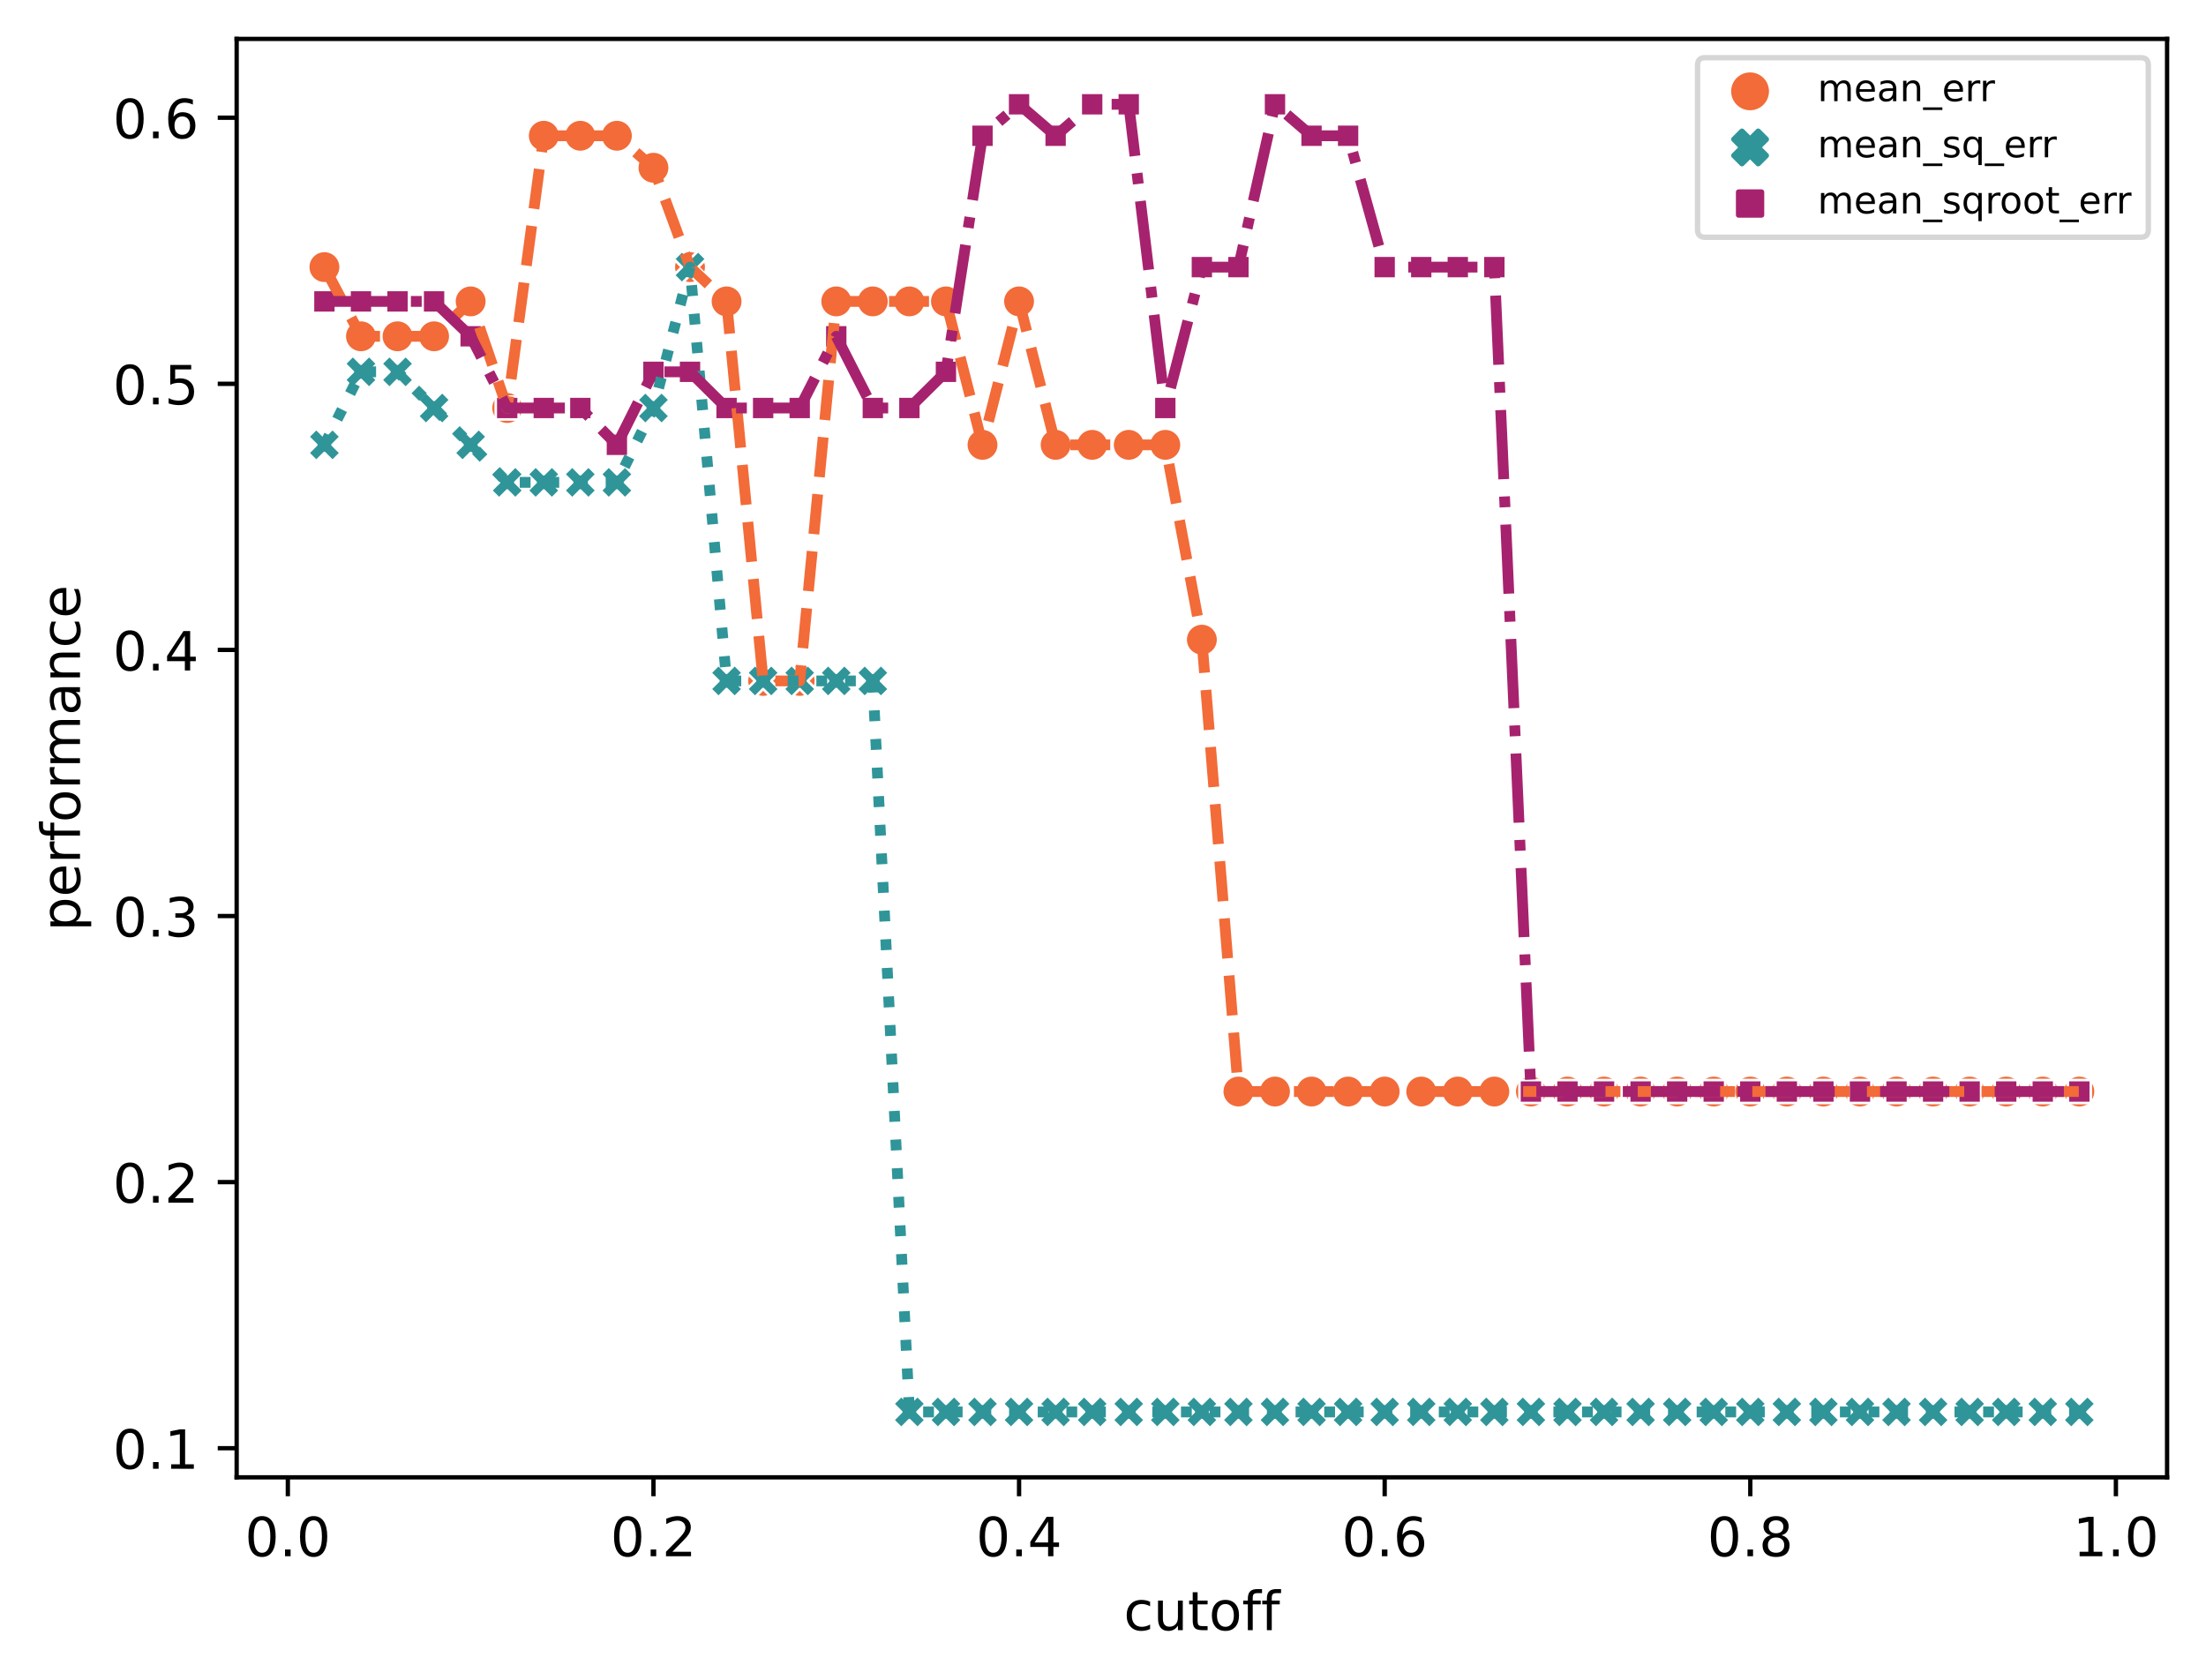 <?xml version="1.0" encoding="utf-8" standalone="no"?>
<!DOCTYPE svg PUBLIC "-//W3C//DTD SVG 1.1//EN"
  "http://www.w3.org/Graphics/SVG/1.1/DTD/svg11.dtd">
<!-- Created with matplotlib (https://matplotlib.org/) -->
<svg height="310.868pt" version="1.1" viewBox="0 0 408.101 310.868" width="408.101pt" xmlns="http://www.w3.org/2000/svg" xmlns:xlink="http://www.w3.org/1999/xlink">
 <defs>
  <style type="text/css">*{stroke-linecap:butt;stroke-linejoin:round;}</style>
 </defs>
 <g id="figure_1">
  <g id="patch_1">
   <path d="M 0 310.868 
L 408.101 310.868 
L 408.101 0 
L 0 0 
z
" style="fill:#ffffff;"/>
  </g>
  <g id="axes_1">
   <g id="patch_2">
    <path d="M 43.781 273.312 
L 400.901 273.312 
L 400.901 7.2 
L 43.781 7.2 
z
" style="fill:#ffffff;"/>
   </g>
   <g id="PathCollection_1">
    <path clip-path="url(#p100dc75578)" d="M 60.014 52.416 
C 60.81 52.416 61.573 52.1 62.135 51.538 
C 62.698 50.975 63.014 50.212 63.014 49.416 
C 63.014 48.621 62.698 47.857 62.135 47.295 
C 61.573 46.732 60.81 46.416 60.014 46.416 
C 59.218 46.416 58.455 46.732 57.893 47.295 
C 57.33 47.857 57.014 48.621 57.014 49.416 
C 57.014 50.212 57.33 50.975 57.893 51.538 
C 58.455 52.1 59.218 52.416 60.014 52.416 
z
" style="fill:#f26b38;stroke:#ffffff;stroke-width:0.48;"/>
    <path clip-path="url(#p100dc75578)" d="M 66.778 65.217 
C 67.573 65.217 68.336 64.901 68.899 64.339 
C 69.462 63.776 69.778 63.013 69.778 62.217 
C 69.778 61.422 69.462 60.659 68.899 60.096 
C 68.336 59.533 67.573 59.217 66.778 59.217 
C 65.982 59.217 65.219 59.533 64.656 60.096 
C 64.094 60.659 63.778 61.422 63.778 62.217 
C 63.778 63.013 64.094 63.776 64.656 64.339 
C 65.219 64.901 65.982 65.217 66.778 65.217 
z
" style="fill:#f26b38;stroke:#ffffff;stroke-width:0.48;"/>
    <path clip-path="url(#p100dc75578)" d="M 73.541 65.217 
C 74.337 65.217 75.1 64.901 75.663 64.339 
C 76.225 63.776 76.541 63.013 76.541 62.217 
C 76.541 61.422 76.225 60.659 75.663 60.096 
C 75.1 59.533 74.337 59.217 73.541 59.217 
C 72.746 59.217 71.983 59.533 71.42 60.096 
C 70.857 60.659 70.541 61.422 70.541 62.217 
C 70.541 63.013 70.857 63.776 71.42 64.339 
C 71.983 64.901 72.746 65.217 73.541 65.217 
z
" style="fill:#f26b38;stroke:#ffffff;stroke-width:0.48;"/>
    <path clip-path="url(#p100dc75578)" d="M 80.305 65.217 
C 81.1 65.217 81.864 64.901 82.426 64.339 
C 82.989 63.776 83.305 63.013 83.305 62.217 
C 83.305 61.422 82.989 60.659 82.426 60.096 
C 81.864 59.533 81.1 59.217 80.305 59.217 
C 79.509 59.217 78.746 59.533 78.184 60.096 
C 77.621 60.659 77.305 61.422 77.305 62.217 
C 77.305 63.013 77.621 63.776 78.184 64.339 
C 78.746 64.901 79.509 65.217 80.305 65.217 
z
" style="fill:#f26b38;stroke:#ffffff;stroke-width:0.48;"/>
    <path clip-path="url(#p100dc75578)" d="M 87.069 58.76 
C 87.864 58.76 88.627 58.444 89.19 57.881 
C 89.752 57.319 90.069 56.556 90.069 55.76 
C 90.069 54.964 89.752 54.201 89.19 53.639 
C 88.627 53.076 87.864 52.76 87.069 52.76 
C 86.273 52.76 85.51 53.076 84.947 53.639 
C 84.385 54.201 84.069 54.964 84.069 55.76 
C 84.069 56.556 84.385 57.319 84.947 57.881 
C 85.51 58.444 86.273 58.76 87.069 58.76 
z
" style="fill:#f26b38;stroke:#ffffff;stroke-width:0.48;"/>
    <path clip-path="url(#p100dc75578)" d="M 93.832 78.484 
C 94.628 78.484 95.391 78.168 95.953 77.605 
C 96.516 77.043 96.832 76.279 96.832 75.484 
C 96.832 74.688 96.516 73.925 95.953 73.363 
C 95.391 72.8 94.628 72.484 93.832 72.484 
C 93.037 72.484 92.273 72.8 91.711 73.363 
C 91.148 73.925 90.832 74.688 90.832 75.484 
C 90.832 76.279 91.148 77.043 91.711 77.605 
C 92.273 78.168 93.037 78.484 93.832 78.484 
z
" style="fill:#f26b38;stroke:#ffffff;stroke-width:0.48;"/>
    <path clip-path="url(#p100dc75578)" d="M 100.596 28.116 
C 101.391 28.116 102.155 27.8 102.717 27.237 
C 103.28 26.675 103.596 25.911 103.596 25.116 
C 103.596 24.32 103.28 23.557 102.717 22.995 
C 102.155 22.432 101.391 22.116 100.596 22.116 
C 99.8 22.116 99.037 22.432 98.474 22.995 
C 97.912 23.557 97.596 24.32 97.596 25.116 
C 97.596 25.911 97.912 26.675 98.474 27.237 
C 99.037 27.8 99.8 28.116 100.596 28.116 
z
" style="fill:#f26b38;stroke:#ffffff;stroke-width:0.48;"/>
    <path clip-path="url(#p100dc75578)" d="M 107.359 28.116 
C 108.155 28.116 108.918 27.8 109.481 27.237 
C 110.043 26.675 110.359 25.911 110.359 25.116 
C 110.359 24.32 110.043 23.557 109.481 22.995 
C 108.918 22.432 108.155 22.116 107.359 22.116 
C 106.564 22.116 105.801 22.432 105.238 22.995 
C 104.676 23.557 104.359 24.32 104.359 25.116 
C 104.359 25.911 104.676 26.675 105.238 27.237 
C 105.801 27.8 106.564 28.116 107.359 28.116 
z
" style="fill:#f26b38;stroke:#ffffff;stroke-width:0.48;"/>
    <path clip-path="url(#p100dc75578)" d="M 114.123 28.116 
C 114.919 28.116 115.682 27.8 116.244 27.237 
C 116.807 26.675 117.123 25.911 117.123 25.116 
C 117.123 24.32 116.807 23.557 116.244 22.995 
C 115.682 22.432 114.919 22.116 114.123 22.116 
C 113.327 22.116 112.564 22.432 112.002 22.995 
C 111.439 23.557 111.123 24.32 111.123 25.116 
C 111.123 25.911 111.439 26.675 112.002 27.237 
C 112.564 27.8 113.327 28.116 114.123 28.116 
z
" style="fill:#f26b38;stroke:#ffffff;stroke-width:0.48;"/>
    <path clip-path="url(#p100dc75578)" d="M 120.887 34.035 
C 121.682 34.035 122.445 33.719 123.008 33.156 
C 123.571 32.594 123.887 31.831 123.887 31.035 
C 123.887 30.24 123.571 29.476 123.008 28.914 
C 122.445 28.351 121.682 28.035 120.887 28.035 
C 120.091 28.035 119.328 28.351 118.765 28.914 
C 118.203 29.476 117.887 30.24 117.887 31.035 
C 117.887 31.831 118.203 32.594 118.765 33.156 
C 119.328 33.719 120.091 34.035 120.887 34.035 
z
" style="fill:#f26b38;stroke:#ffffff;stroke-width:0.48;"/>
    <path clip-path="url(#p100dc75578)" d="M 127.65 52.416 
C 128.446 52.416 129.209 52.1 129.772 51.538 
C 130.334 50.975 130.65 50.212 130.65 49.416 
C 130.65 48.621 130.334 47.857 129.772 47.295 
C 129.209 46.732 128.446 46.416 127.65 46.416 
C 126.855 46.416 126.092 46.732 125.529 47.295 
C 124.966 47.857 124.65 48.621 124.65 49.416 
C 124.65 50.212 124.966 50.975 125.529 51.538 
C 126.092 52.1 126.855 52.416 127.65 52.416 
z
" style="fill:#f26b38;stroke:#ffffff;stroke-width:0.48;"/>
    <path clip-path="url(#p100dc75578)" d="M 134.414 58.76 
C 135.21 58.76 135.973 58.444 136.535 57.881 
C 137.098 57.319 137.414 56.556 137.414 55.76 
C 137.414 54.964 137.098 54.201 136.535 53.639 
C 135.973 53.076 135.21 52.76 134.414 52.76 
C 133.618 52.76 132.855 53.076 132.293 53.639 
C 131.73 54.201 131.414 54.964 131.414 55.76 
C 131.414 56.556 131.73 57.319 132.293 57.881 
C 132.855 58.444 133.618 58.76 134.414 58.76 
z
" style="fill:#f26b38;stroke:#ffffff;stroke-width:0.48;"/>
    <path clip-path="url(#p100dc75578)" d="M 141.178 128.974 
C 141.973 128.974 142.736 128.658 143.299 128.095 
C 143.862 127.533 144.178 126.77 144.178 125.974 
C 144.178 125.179 143.862 124.415 143.299 123.853 
C 142.736 123.29 141.973 122.974 141.178 122.974 
C 140.382 122.974 139.619 123.29 139.056 123.853 
C 138.494 124.415 138.178 125.179 138.178 125.974 
C 138.178 126.77 138.494 127.533 139.056 128.095 
C 139.619 128.658 140.382 128.974 141.178 128.974 
z
" style="fill:#f26b38;stroke:#ffffff;stroke-width:0.48;"/>
    <path clip-path="url(#p100dc75578)" d="M 147.941 128.974 
C 148.737 128.974 149.5 128.658 150.063 128.095 
C 150.625 127.533 150.941 126.77 150.941 125.974 
C 150.941 125.179 150.625 124.415 150.063 123.853 
C 149.5 123.29 148.737 122.974 147.941 122.974 
C 147.146 122.974 146.383 123.29 145.82 123.853 
C 145.257 124.415 144.941 125.179 144.941 125.974 
C 144.941 126.77 145.257 127.533 145.82 128.095 
C 146.383 128.658 147.146 128.974 147.941 128.974 
z
" style="fill:#f26b38;stroke:#ffffff;stroke-width:0.48;"/>
    <path clip-path="url(#p100dc75578)" d="M 154.705 58.76 
C 155.5 58.76 156.264 58.444 156.826 57.881 
C 157.389 57.319 157.705 56.556 157.705 55.76 
C 157.705 54.964 157.389 54.201 156.826 53.639 
C 156.264 53.076 155.5 52.76 154.705 52.76 
C 153.909 52.76 153.146 53.076 152.584 53.639 
C 152.021 54.201 151.705 54.964 151.705 55.76 
C 151.705 56.556 152.021 57.319 152.584 57.881 
C 153.146 58.444 153.909 58.76 154.705 58.76 
z
" style="fill:#f26b38;stroke:#ffffff;stroke-width:0.48;"/>
    <path clip-path="url(#p100dc75578)" d="M 161.469 58.76 
C 162.264 58.76 163.027 58.444 163.59 57.881 
C 164.152 57.319 164.469 56.556 164.469 55.76 
C 164.469 54.964 164.152 54.201 163.59 53.639 
C 163.027 53.076 162.264 52.76 161.469 52.76 
C 160.673 52.76 159.91 53.076 159.347 53.639 
C 158.785 54.201 158.469 54.964 158.469 55.76 
C 158.469 56.556 158.785 57.319 159.347 57.881 
C 159.91 58.444 160.673 58.76 161.469 58.76 
z
" style="fill:#f26b38;stroke:#ffffff;stroke-width:0.48;"/>
    <path clip-path="url(#p100dc75578)" d="M 168.232 58.76 
C 169.028 58.76 169.791 58.444 170.353 57.881 
C 170.916 57.319 171.232 56.556 171.232 55.76 
C 171.232 54.964 170.916 54.201 170.353 53.639 
C 169.791 53.076 169.028 52.76 168.232 52.76 
C 167.437 52.76 166.673 53.076 166.111 53.639 
C 165.548 54.201 165.232 54.964 165.232 55.76 
C 165.232 56.556 165.548 57.319 166.111 57.881 
C 166.673 58.444 167.437 58.76 168.232 58.76 
z
" style="fill:#f26b38;stroke:#ffffff;stroke-width:0.48;"/>
    <path clip-path="url(#p100dc75578)" d="M 174.996 58.76 
C 175.791 58.76 176.555 58.444 177.117 57.881 
C 177.68 57.319 177.996 56.556 177.996 55.76 
C 177.996 54.964 177.68 54.201 177.117 53.639 
C 176.555 53.076 175.791 52.76 174.996 52.76 
C 174.2 52.76 173.437 53.076 172.874 53.639 
C 172.312 54.201 171.996 54.964 171.996 55.76 
C 171.996 56.556 172.312 57.319 172.874 57.881 
C 173.437 58.444 174.2 58.76 174.996 58.76 
z
" style="fill:#f26b38;stroke:#ffffff;stroke-width:0.48;"/>
    <path clip-path="url(#p100dc75578)" d="M 181.759 85.3 
C 182.555 85.3 183.318 84.984 183.881 84.421 
C 184.443 83.858 184.759 83.095 184.759 82.3 
C 184.759 81.504 184.443 80.741 183.881 80.178 
C 183.318 79.616 182.555 79.3 181.759 79.3 
C 180.964 79.3 180.201 79.616 179.638 80.178 
C 179.076 80.741 178.759 81.504 178.759 82.3 
C 178.759 83.095 179.076 83.858 179.638 84.421 
C 180.201 84.984 180.964 85.3 181.759 85.3 
z
" style="fill:#f26b38;stroke:#ffffff;stroke-width:0.48;"/>
    <path clip-path="url(#p100dc75578)" d="M 188.523 58.76 
C 189.319 58.76 190.082 58.444 190.644 57.881 
C 191.207 57.319 191.523 56.556 191.523 55.76 
C 191.523 54.964 191.207 54.201 190.644 53.639 
C 190.082 53.076 189.319 52.76 188.523 52.76 
C 187.727 52.76 186.964 53.076 186.402 53.639 
C 185.839 54.201 185.523 54.964 185.523 55.76 
C 185.523 56.556 185.839 57.319 186.402 57.881 
C 186.964 58.444 187.727 58.76 188.523 58.76 
z
" style="fill:#f26b38;stroke:#ffffff;stroke-width:0.48;"/>
    <path clip-path="url(#p100dc75578)" d="M 195.287 85.3 
C 196.082 85.3 196.845 84.984 197.408 84.421 
C 197.971 83.858 198.287 83.095 198.287 82.3 
C 198.287 81.504 197.971 80.741 197.408 80.178 
C 196.845 79.616 196.082 79.3 195.287 79.3 
C 194.491 79.3 193.728 79.616 193.165 80.178 
C 192.603 80.741 192.287 81.504 192.287 82.3 
C 192.287 83.095 192.603 83.858 193.165 84.421 
C 193.728 84.984 194.491 85.3 195.287 85.3 
z
" style="fill:#f26b38;stroke:#ffffff;stroke-width:0.48;"/>
    <path clip-path="url(#p100dc75578)" d="M 202.05 85.3 
C 202.846 85.3 203.609 84.984 204.172 84.421 
C 204.734 83.858 205.05 83.095 205.05 82.3 
C 205.05 81.504 204.734 80.741 204.172 80.178 
C 203.609 79.616 202.846 79.3 202.05 79.3 
C 201.255 79.3 200.492 79.616 199.929 80.178 
C 199.366 80.741 199.05 81.504 199.05 82.3 
C 199.05 83.095 199.366 83.858 199.929 84.421 
C 200.492 84.984 201.255 85.3 202.05 85.3 
z
" style="fill:#f26b38;stroke:#ffffff;stroke-width:0.48;"/>
    <path clip-path="url(#p100dc75578)" d="M 208.814 85.3 
C 209.61 85.3 210.373 84.984 210.935 84.421 
C 211.498 83.858 211.814 83.095 211.814 82.3 
C 211.814 81.504 211.498 80.741 210.935 80.178 
C 210.373 79.616 209.61 79.3 208.814 79.3 
C 208.018 79.3 207.255 79.616 206.693 80.178 
C 206.13 80.741 205.814 81.504 205.814 82.3 
C 205.814 83.095 206.13 83.858 206.693 84.421 
C 207.255 84.984 208.018 85.3 208.814 85.3 
z
" style="fill:#f26b38;stroke:#ffffff;stroke-width:0.48;"/>
    <path clip-path="url(#p100dc75578)" d="M 215.578 85.3 
C 216.373 85.3 217.136 84.984 217.699 84.421 
C 218.262 83.858 218.578 83.095 218.578 82.3 
C 218.578 81.504 218.262 80.741 217.699 80.178 
C 217.136 79.616 216.373 79.3 215.578 79.3 
C 214.782 79.3 214.019 79.616 213.456 80.178 
C 212.894 80.741 212.578 81.504 212.578 82.3 
C 212.578 83.095 212.894 83.858 213.456 84.421 
C 214.019 84.984 214.782 85.3 215.578 85.3 
z
" style="fill:#f26b38;stroke:#ffffff;stroke-width:0.48;"/>
    <path clip-path="url(#p100dc75578)" d="M 222.341 121.345 
C 223.137 121.345 223.9 121.029 224.463 120.466 
C 225.025 119.904 225.341 119.141 225.341 118.345 
C 225.341 117.55 225.025 116.786 224.463 116.224 
C 223.9 115.661 223.137 115.345 222.341 115.345 
C 221.546 115.345 220.783 115.661 220.22 116.224 
C 219.657 116.786 219.341 117.55 219.341 118.345 
C 219.341 119.141 219.657 119.904 220.22 120.466 
C 220.783 121.029 221.546 121.345 222.341 121.345 
z
" style="fill:#f26b38;stroke:#ffffff;stroke-width:0.48;"/>
    <path clip-path="url(#p100dc75578)" d="M 229.105 204.94 
C 229.9 204.94 230.664 204.624 231.226 204.061 
C 231.789 203.499 232.105 202.735 232.105 201.94 
C 232.105 201.144 231.789 200.381 231.226 199.818 
C 230.664 199.256 229.9 198.94 229.105 198.94 
C 228.309 198.94 227.546 199.256 226.984 199.818 
C 226.421 200.381 226.105 201.144 226.105 201.94 
C 226.105 202.735 226.421 203.499 226.984 204.061 
C 227.546 204.624 228.309 204.94 229.105 204.94 
z
" style="fill:#f26b38;stroke:#ffffff;stroke-width:0.48;"/>
    <path clip-path="url(#p100dc75578)" d="M 235.869 204.94 
C 236.664 204.94 237.427 204.624 237.99 204.061 
C 238.552 203.499 238.869 202.735 238.869 201.94 
C 238.869 201.144 238.552 200.381 237.99 199.818 
C 237.427 199.256 236.664 198.94 235.869 198.94 
C 235.073 198.94 234.31 199.256 233.747 199.818 
C 233.185 200.381 232.869 201.144 232.869 201.94 
C 232.869 202.735 233.185 203.499 233.747 204.061 
C 234.31 204.624 235.073 204.94 235.869 204.94 
z
" style="fill:#f26b38;stroke:#ffffff;stroke-width:0.48;"/>
    <path clip-path="url(#p100dc75578)" d="M 242.632 204.94 
C 243.428 204.94 244.191 204.624 244.753 204.061 
C 245.316 203.499 245.632 202.735 245.632 201.94 
C 245.632 201.144 245.316 200.381 244.753 199.818 
C 244.191 199.256 243.428 198.94 242.632 198.94 
C 241.837 198.94 241.073 199.256 240.511 199.818 
C 239.948 200.381 239.632 201.144 239.632 201.94 
C 239.632 202.735 239.948 203.499 240.511 204.061 
C 241.073 204.624 241.837 204.94 242.632 204.94 
z
" style="fill:#f26b38;stroke:#ffffff;stroke-width:0.48;"/>
    <path clip-path="url(#p100dc75578)" d="M 249.396 204.94 
C 250.191 204.94 250.955 204.624 251.517 204.061 
C 252.08 203.499 252.396 202.735 252.396 201.94 
C 252.396 201.144 252.08 200.381 251.517 199.818 
C 250.955 199.256 250.191 198.94 249.396 198.94 
C 248.6 198.94 247.837 199.256 247.274 199.818 
C 246.712 200.381 246.396 201.144 246.396 201.94 
C 246.396 202.735 246.712 203.499 247.274 204.061 
C 247.837 204.624 248.6 204.94 249.396 204.94 
z
" style="fill:#f26b38;stroke:#ffffff;stroke-width:0.48;"/>
    <path clip-path="url(#p100dc75578)" d="M 256.159 204.94 
C 256.955 204.94 257.718 204.624 258.281 204.061 
C 258.843 203.499 259.159 202.735 259.159 201.94 
C 259.159 201.144 258.843 200.381 258.281 199.818 
C 257.718 199.256 256.955 198.94 256.159 198.94 
C 255.364 198.94 254.601 199.256 254.038 199.818 
C 253.476 200.381 253.159 201.144 253.159 201.94 
C 253.159 202.735 253.476 203.499 254.038 204.061 
C 254.601 204.624 255.364 204.94 256.159 204.94 
z
" style="fill:#f26b38;stroke:#ffffff;stroke-width:0.48;"/>
    <path clip-path="url(#p100dc75578)" d="M 262.923 204.94 
C 263.719 204.94 264.482 204.624 265.044 204.061 
C 265.607 203.499 265.923 202.735 265.923 201.94 
C 265.923 201.144 265.607 200.381 265.044 199.818 
C 264.482 199.256 263.719 198.94 262.923 198.94 
C 262.127 198.94 261.364 199.256 260.802 199.818 
C 260.239 200.381 259.923 201.144 259.923 201.94 
C 259.923 202.735 260.239 203.499 260.802 204.061 
C 261.364 204.624 262.127 204.94 262.923 204.94 
z
" style="fill:#f26b38;stroke:#ffffff;stroke-width:0.48;"/>
    <path clip-path="url(#p100dc75578)" d="M 269.687 204.94 
C 270.482 204.94 271.245 204.624 271.808 204.061 
C 272.371 203.499 272.687 202.735 272.687 201.94 
C 272.687 201.144 272.371 200.381 271.808 199.818 
C 271.245 199.256 270.482 198.94 269.687 198.94 
C 268.891 198.94 268.128 199.256 267.565 199.818 
C 267.003 200.381 266.687 201.144 266.687 201.94 
C 266.687 202.735 267.003 203.499 267.565 204.061 
C 268.128 204.624 268.891 204.94 269.687 204.94 
z
" style="fill:#f26b38;stroke:#ffffff;stroke-width:0.48;"/>
    <path clip-path="url(#p100dc75578)" d="M 276.45 204.94 
C 277.246 204.94 278.009 204.624 278.572 204.061 
C 279.134 203.499 279.45 202.735 279.45 201.94 
C 279.45 201.144 279.134 200.381 278.572 199.818 
C 278.009 199.256 277.246 198.94 276.45 198.94 
C 275.655 198.94 274.892 199.256 274.329 199.818 
C 273.766 200.381 273.45 201.144 273.45 201.94 
C 273.45 202.735 273.766 203.499 274.329 204.061 
C 274.892 204.624 275.655 204.94 276.45 204.94 
z
" style="fill:#f26b38;stroke:#ffffff;stroke-width:0.48;"/>
    <path clip-path="url(#p100dc75578)" d="M 283.214 204.94 
C 284.01 204.94 284.773 204.624 285.335 204.061 
C 285.898 203.499 286.214 202.735 286.214 201.94 
C 286.214 201.144 285.898 200.381 285.335 199.818 
C 284.773 199.256 284.01 198.94 283.214 198.94 
C 282.418 198.94 281.655 199.256 281.093 199.818 
C 280.53 200.381 280.214 201.144 280.214 201.94 
C 280.214 202.735 280.53 203.499 281.093 204.061 
C 281.655 204.624 282.418 204.94 283.214 204.94 
z
" style="fill:#f26b38;stroke:#ffffff;stroke-width:0.48;"/>
    <path clip-path="url(#p100dc75578)" d="M 289.978 204.94 
C 290.773 204.94 291.536 204.624 292.099 204.061 
C 292.662 203.499 292.978 202.735 292.978 201.94 
C 292.978 201.144 292.662 200.381 292.099 199.818 
C 291.536 199.256 290.773 198.94 289.978 198.94 
C 289.182 198.94 288.419 199.256 287.856 199.818 
C 287.294 200.381 286.978 201.144 286.978 201.94 
C 286.978 202.735 287.294 203.499 287.856 204.061 
C 288.419 204.624 289.182 204.94 289.978 204.94 
z
" style="fill:#f26b38;stroke:#ffffff;stroke-width:0.48;"/>
    <path clip-path="url(#p100dc75578)" d="M 296.741 204.94 
C 297.537 204.94 298.3 204.624 298.863 204.061 
C 299.425 203.499 299.741 202.735 299.741 201.94 
C 299.741 201.144 299.425 200.381 298.863 199.818 
C 298.3 199.256 297.537 198.94 296.741 198.94 
C 295.946 198.94 295.183 199.256 294.62 199.818 
C 294.057 200.381 293.741 201.144 293.741 201.94 
C 293.741 202.735 294.057 203.499 294.62 204.061 
C 295.183 204.624 295.946 204.94 296.741 204.94 
z
" style="fill:#f26b38;stroke:#ffffff;stroke-width:0.48;"/>
    <path clip-path="url(#p100dc75578)" d="M 303.505 204.94 
C 304.3 204.94 305.064 204.624 305.626 204.061 
C 306.189 203.499 306.505 202.735 306.505 201.94 
C 306.505 201.144 306.189 200.381 305.626 199.818 
C 305.064 199.256 304.3 198.94 303.505 198.94 
C 302.709 198.94 301.946 199.256 301.384 199.818 
C 300.821 200.381 300.505 201.144 300.505 201.94 
C 300.505 202.735 300.821 203.499 301.384 204.061 
C 301.946 204.624 302.709 204.94 303.505 204.94 
z
" style="fill:#f26b38;stroke:#ffffff;stroke-width:0.48;"/>
    <path clip-path="url(#p100dc75578)" d="M 310.269 204.94 
C 311.064 204.94 311.827 204.624 312.39 204.061 
C 312.952 203.499 313.269 202.735 313.269 201.94 
C 313.269 201.144 312.952 200.381 312.39 199.818 
C 311.827 199.256 311.064 198.94 310.269 198.94 
C 309.473 198.94 308.71 199.256 308.147 199.818 
C 307.585 200.381 307.269 201.144 307.269 201.94 
C 307.269 202.735 307.585 203.499 308.147 204.061 
C 308.71 204.624 309.473 204.94 310.269 204.94 
z
" style="fill:#f26b38;stroke:#ffffff;stroke-width:0.48;"/>
    <path clip-path="url(#p100dc75578)" d="M 317.032 204.94 
C 317.828 204.94 318.591 204.624 319.153 204.061 
C 319.716 203.499 320.032 202.735 320.032 201.94 
C 320.032 201.144 319.716 200.381 319.153 199.818 
C 318.591 199.256 317.828 198.94 317.032 198.94 
C 316.237 198.94 315.473 199.256 314.911 199.818 
C 314.348 200.381 314.032 201.144 314.032 201.94 
C 314.032 202.735 314.348 203.499 314.911 204.061 
C 315.473 204.624 316.237 204.94 317.032 204.94 
z
" style="fill:#f26b38;stroke:#ffffff;stroke-width:0.48;"/>
    <path clip-path="url(#p100dc75578)" d="M 323.796 204.94 
C 324.591 204.94 325.355 204.624 325.917 204.061 
C 326.48 203.499 326.796 202.735 326.796 201.94 
C 326.796 201.144 326.48 200.381 325.917 199.818 
C 325.355 199.256 324.591 198.94 323.796 198.94 
C 323 198.94 322.237 199.256 321.674 199.818 
C 321.112 200.381 320.796 201.144 320.796 201.94 
C 320.796 202.735 321.112 203.499 321.674 204.061 
C 322.237 204.624 323 204.94 323.796 204.94 
z
" style="fill:#f26b38;stroke:#ffffff;stroke-width:0.48;"/>
    <path clip-path="url(#p100dc75578)" d="M 330.559 204.94 
C 331.355 204.94 332.118 204.624 332.681 204.061 
C 333.243 203.499 333.559 202.735 333.559 201.94 
C 333.559 201.144 333.243 200.381 332.681 199.818 
C 332.118 199.256 331.355 198.94 330.559 198.94 
C 329.764 198.94 329.001 199.256 328.438 199.818 
C 327.876 200.381 327.559 201.144 327.559 201.94 
C 327.559 202.735 327.876 203.499 328.438 204.061 
C 329.001 204.624 329.764 204.94 330.559 204.94 
z
" style="fill:#f26b38;stroke:#ffffff;stroke-width:0.48;"/>
    <path clip-path="url(#p100dc75578)" d="M 337.323 204.94 
C 338.119 204.94 338.882 204.624 339.444 204.061 
C 340.007 203.499 340.323 202.735 340.323 201.94 
C 340.323 201.144 340.007 200.381 339.444 199.818 
C 338.882 199.256 338.119 198.94 337.323 198.94 
C 336.527 198.94 335.764 199.256 335.202 199.818 
C 334.639 200.381 334.323 201.144 334.323 201.94 
C 334.323 202.735 334.639 203.499 335.202 204.061 
C 335.764 204.624 336.527 204.94 337.323 204.94 
z
" style="fill:#f26b38;stroke:#ffffff;stroke-width:0.48;"/>
    <path clip-path="url(#p100dc75578)" d="M 344.087 204.94 
C 344.882 204.94 345.645 204.624 346.208 204.061 
C 346.771 203.499 347.087 202.735 347.087 201.94 
C 347.087 201.144 346.771 200.381 346.208 199.818 
C 345.645 199.256 344.882 198.94 344.087 198.94 
C 343.291 198.94 342.528 199.256 341.965 199.818 
C 341.403 200.381 341.087 201.144 341.087 201.94 
C 341.087 202.735 341.403 203.499 341.965 204.061 
C 342.528 204.624 343.291 204.94 344.087 204.94 
z
" style="fill:#f26b38;stroke:#ffffff;stroke-width:0.48;"/>
    <path clip-path="url(#p100dc75578)" d="M 350.85 204.94 
C 351.646 204.94 352.409 204.624 352.972 204.061 
C 353.534 203.499 353.85 202.735 353.85 201.94 
C 353.85 201.144 353.534 200.381 352.972 199.818 
C 352.409 199.256 351.646 198.94 350.85 198.94 
C 350.055 198.94 349.292 199.256 348.729 199.818 
C 348.166 200.381 347.85 201.144 347.85 201.94 
C 347.85 202.735 348.166 203.499 348.729 204.061 
C 349.292 204.624 350.055 204.94 350.85 204.94 
z
" style="fill:#f26b38;stroke:#ffffff;stroke-width:0.48;"/>
    <path clip-path="url(#p100dc75578)" d="M 357.614 204.94 
C 358.41 204.94 359.173 204.624 359.735 204.061 
C 360.298 203.499 360.614 202.735 360.614 201.94 
C 360.614 201.144 360.298 200.381 359.735 199.818 
C 359.173 199.256 358.41 198.94 357.614 198.94 
C 356.818 198.94 356.055 199.256 355.493 199.818 
C 354.93 200.381 354.614 201.144 354.614 201.94 
C 354.614 202.735 354.93 203.499 355.493 204.061 
C 356.055 204.624 356.818 204.94 357.614 204.94 
z
" style="fill:#f26b38;stroke:#ffffff;stroke-width:0.48;"/>
    <path clip-path="url(#p100dc75578)" d="M 364.378 204.94 
C 365.173 204.94 365.936 204.624 366.499 204.061 
C 367.062 203.499 367.378 202.735 367.378 201.94 
C 367.378 201.144 367.062 200.381 366.499 199.818 
C 365.936 199.256 365.173 198.94 364.378 198.94 
C 363.582 198.94 362.819 199.256 362.256 199.818 
C 361.694 200.381 361.378 201.144 361.378 201.94 
C 361.378 202.735 361.694 203.499 362.256 204.061 
C 362.819 204.624 363.582 204.94 364.378 204.94 
z
" style="fill:#f26b38;stroke:#ffffff;stroke-width:0.48;"/>
    <path clip-path="url(#p100dc75578)" d="M 371.141 204.94 
C 371.937 204.94 372.7 204.624 373.263 204.061 
C 373.825 203.499 374.141 202.735 374.141 201.94 
C 374.141 201.144 373.825 200.381 373.263 199.818 
C 372.7 199.256 371.937 198.94 371.141 198.94 
C 370.346 198.94 369.583 199.256 369.02 199.818 
C 368.457 200.381 368.141 201.144 368.141 201.94 
C 368.141 202.735 368.457 203.499 369.02 204.061 
C 369.583 204.624 370.346 204.94 371.141 204.94 
z
" style="fill:#f26b38;stroke:#ffffff;stroke-width:0.48;"/>
    <path clip-path="url(#p100dc75578)" d="M 377.905 204.94 
C 378.7 204.94 379.464 204.624 380.026 204.061 
C 380.589 203.499 380.905 202.735 380.905 201.94 
C 380.905 201.144 380.589 200.381 380.026 199.818 
C 379.464 199.256 378.7 198.94 377.905 198.94 
C 377.109 198.94 376.346 199.256 375.784 199.818 
C 375.221 200.381 374.905 201.144 374.905 201.94 
C 374.905 202.735 375.221 203.499 375.784 204.061 
C 376.346 204.624 377.109 204.94 377.905 204.94 
z
" style="fill:#f26b38;stroke:#ffffff;stroke-width:0.48;"/>
    <path clip-path="url(#p100dc75578)" d="M 384.669 204.94 
C 385.464 204.94 386.227 204.624 386.79 204.061 
C 387.352 203.499 387.669 202.735 387.669 201.94 
C 387.669 201.144 387.352 200.381 386.79 199.818 
C 386.227 199.256 385.464 198.94 384.669 198.94 
C 383.873 198.94 383.11 199.256 382.547 199.818 
C 381.985 200.381 381.669 201.144 381.669 201.94 
C 381.669 202.735 381.985 203.499 382.547 204.061 
C 383.11 204.624 383.873 204.94 384.669 204.94 
z
" style="fill:#f26b38;stroke:#ffffff;stroke-width:0.48;"/>
    <path clip-path="url(#p100dc75578)" d="M 58.514 85.3 
L 60.014 83.8 
L 61.514 85.3 
L 63.014 83.8 
L 61.514 82.3 
L 63.014 80.8 
L 61.514 79.3 
L 60.014 80.8 
L 58.514 79.3 
L 57.014 80.8 
L 58.514 82.3 
L 57.014 83.8 
z
" style="fill:#2f9599;stroke:#ffffff;stroke-width:0.48;"/>
    <path clip-path="url(#p100dc75578)" d="M 65.278 71.791 
L 66.778 70.291 
L 68.278 71.791 
L 69.778 70.291 
L 68.278 68.791 
L 69.778 67.291 
L 68.278 65.791 
L 66.778 67.291 
L 65.278 65.791 
L 63.778 67.291 
L 65.278 68.791 
L 63.778 70.291 
z
" style="fill:#2f9599;stroke:#ffffff;stroke-width:0.48;"/>
    <path clip-path="url(#p100dc75578)" d="M 72.041 71.791 
L 73.541 70.291 
L 75.041 71.791 
L 76.541 70.291 
L 75.041 68.791 
L 76.541 67.291 
L 75.041 65.791 
L 73.541 67.291 
L 72.041 65.791 
L 70.541 67.291 
L 72.041 68.791 
L 70.541 70.291 
z
" style="fill:#2f9599;stroke:#ffffff;stroke-width:0.48;"/>
    <path clip-path="url(#p100dc75578)" d="M 78.805 78.484 
L 80.305 76.984 
L 81.805 78.484 
L 83.305 76.984 
L 81.805 75.484 
L 83.305 73.984 
L 81.805 72.484 
L 80.305 73.984 
L 78.805 72.484 
L 77.305 73.984 
L 78.805 75.484 
L 77.305 76.984 
z
" style="fill:#2f9599;stroke:#ffffff;stroke-width:0.48;"/>
    <path clip-path="url(#p100dc75578)" d="M 85.569 85.3 
L 87.069 83.8 
L 88.569 85.3 
L 90.069 83.8 
L 88.569 82.3 
L 90.069 80.8 
L 88.569 79.3 
L 87.069 80.8 
L 85.569 79.3 
L 84.069 80.8 
L 85.569 82.3 
L 84.069 83.8 
z
" style="fill:#2f9599;stroke:#ffffff;stroke-width:0.48;"/>
    <path clip-path="url(#p100dc75578)" d="M 92.332 92.242 
L 93.832 90.742 
L 95.332 92.242 
L 96.832 90.742 
L 95.332 89.242 
L 96.832 87.742 
L 95.332 86.242 
L 93.832 87.742 
L 92.332 86.242 
L 90.832 87.742 
L 92.332 89.242 
L 90.832 90.742 
z
" style="fill:#2f9599;stroke:#ffffff;stroke-width:0.48;"/>
    <path clip-path="url(#p100dc75578)" d="M 99.096 92.242 
L 100.596 90.742 
L 102.096 92.242 
L 103.596 90.742 
L 102.096 89.242 
L 103.596 87.742 
L 102.096 86.242 
L 100.596 87.742 
L 99.096 86.242 
L 97.596 87.742 
L 99.096 89.242 
L 97.596 90.742 
z
" style="fill:#2f9599;stroke:#ffffff;stroke-width:0.48;"/>
    <path clip-path="url(#p100dc75578)" d="M 105.859 92.242 
L 107.359 90.742 
L 108.859 92.242 
L 110.359 90.742 
L 108.859 89.242 
L 110.359 87.742 
L 108.859 86.242 
L 107.359 87.742 
L 105.859 86.242 
L 104.359 87.742 
L 105.859 89.242 
L 104.359 90.742 
z
" style="fill:#2f9599;stroke:#ffffff;stroke-width:0.48;"/>
    <path clip-path="url(#p100dc75578)" d="M 112.623 92.242 
L 114.123 90.742 
L 115.623 92.242 
L 117.123 90.742 
L 115.623 89.242 
L 117.123 87.742 
L 115.623 86.242 
L 114.123 87.742 
L 112.623 86.242 
L 111.123 87.742 
L 112.623 89.242 
L 111.123 90.742 
z
" style="fill:#2f9599;stroke:#ffffff;stroke-width:0.48;"/>
    <path clip-path="url(#p100dc75578)" d="M 119.387 78.484 
L 120.887 76.984 
L 122.387 78.484 
L 123.887 76.984 
L 122.387 75.484 
L 123.887 73.984 
L 122.387 72.484 
L 120.887 73.984 
L 119.387 72.484 
L 117.887 73.984 
L 119.387 75.484 
L 117.887 76.984 
z
" style="fill:#2f9599;stroke:#ffffff;stroke-width:0.48;"/>
    <path clip-path="url(#p100dc75578)" d="M 126.15 52.416 
L 127.65 50.916 
L 129.15 52.416 
L 130.65 50.916 
L 129.15 49.416 
L 130.65 47.916 
L 129.15 46.416 
L 127.65 47.916 
L 126.15 46.416 
L 124.65 47.916 
L 126.15 49.416 
L 124.65 50.916 
z
" style="fill:#2f9599;stroke:#ffffff;stroke-width:0.48;"/>
    <path clip-path="url(#p100dc75578)" d="M 132.914 128.974 
L 134.414 127.474 
L 135.914 128.974 
L 137.414 127.474 
L 135.914 125.974 
L 137.414 124.474 
L 135.914 122.974 
L 134.414 124.474 
L 132.914 122.974 
L 131.414 124.474 
L 132.914 125.974 
L 131.414 127.474 
z
" style="fill:#2f9599;stroke:#ffffff;stroke-width:0.48;"/>
    <path clip-path="url(#p100dc75578)" d="M 139.678 128.974 
L 141.178 127.474 
L 142.678 128.974 
L 144.178 127.474 
L 142.678 125.974 
L 144.178 124.474 
L 142.678 122.974 
L 141.178 124.474 
L 139.678 122.974 
L 138.178 124.474 
L 139.678 125.974 
L 138.178 127.474 
z
" style="fill:#2f9599;stroke:#ffffff;stroke-width:0.48;"/>
    <path clip-path="url(#p100dc75578)" d="M 146.441 128.974 
L 147.941 127.474 
L 149.441 128.974 
L 150.941 127.474 
L 149.441 125.974 
L 150.941 124.474 
L 149.441 122.974 
L 147.941 124.474 
L 146.441 122.974 
L 144.941 124.474 
L 146.441 125.974 
L 144.941 127.474 
z
" style="fill:#2f9599;stroke:#ffffff;stroke-width:0.48;"/>
    <path clip-path="url(#p100dc75578)" d="M 153.205 128.974 
L 154.705 127.474 
L 156.205 128.974 
L 157.705 127.474 
L 156.205 125.974 
L 157.705 124.474 
L 156.205 122.974 
L 154.705 124.474 
L 153.205 122.974 
L 151.705 124.474 
L 153.205 125.974 
L 151.705 127.474 
z
" style="fill:#2f9599;stroke:#ffffff;stroke-width:0.48;"/>
    <path clip-path="url(#p100dc75578)" d="M 159.969 128.974 
L 161.469 127.474 
L 162.969 128.974 
L 164.469 127.474 
L 162.969 125.974 
L 164.469 124.474 
L 162.969 122.974 
L 161.469 124.474 
L 159.969 122.974 
L 158.469 124.474 
L 159.969 125.974 
L 158.469 127.474 
z
" style="fill:#2f9599;stroke:#ffffff;stroke-width:0.48;"/>
    <path clip-path="url(#p100dc75578)" d="M 166.732 264.216 
L 168.232 262.716 
L 169.732 264.216 
L 171.232 262.716 
L 169.732 261.216 
L 171.232 259.716 
L 169.732 258.216 
L 168.232 259.716 
L 166.732 258.216 
L 165.232 259.716 
L 166.732 261.216 
L 165.232 262.716 
z
" style="fill:#2f9599;stroke:#ffffff;stroke-width:0.48;"/>
    <path clip-path="url(#p100dc75578)" d="M 173.496 264.216 
L 174.996 262.716 
L 176.496 264.216 
L 177.996 262.716 
L 176.496 261.216 
L 177.996 259.716 
L 176.496 258.216 
L 174.996 259.716 
L 173.496 258.216 
L 171.996 259.716 
L 173.496 261.216 
L 171.996 262.716 
z
" style="fill:#2f9599;stroke:#ffffff;stroke-width:0.48;"/>
    <path clip-path="url(#p100dc75578)" d="M 180.259 264.216 
L 181.759 262.716 
L 183.259 264.216 
L 184.759 262.716 
L 183.259 261.216 
L 184.759 259.716 
L 183.259 258.216 
L 181.759 259.716 
L 180.259 258.216 
L 178.759 259.716 
L 180.259 261.216 
L 178.759 262.716 
z
" style="fill:#2f9599;stroke:#ffffff;stroke-width:0.48;"/>
    <path clip-path="url(#p100dc75578)" d="M 187.023 264.216 
L 188.523 262.716 
L 190.023 264.216 
L 191.523 262.716 
L 190.023 261.216 
L 191.523 259.716 
L 190.023 258.216 
L 188.523 259.716 
L 187.023 258.216 
L 185.523 259.716 
L 187.023 261.216 
L 185.523 262.716 
z
" style="fill:#2f9599;stroke:#ffffff;stroke-width:0.48;"/>
    <path clip-path="url(#p100dc75578)" d="M 193.787 264.216 
L 195.287 262.716 
L 196.787 264.216 
L 198.287 262.716 
L 196.787 261.216 
L 198.287 259.716 
L 196.787 258.216 
L 195.287 259.716 
L 193.787 258.216 
L 192.287 259.716 
L 193.787 261.216 
L 192.287 262.716 
z
" style="fill:#2f9599;stroke:#ffffff;stroke-width:0.48;"/>
    <path clip-path="url(#p100dc75578)" d="M 200.55 264.216 
L 202.05 262.716 
L 203.55 264.216 
L 205.05 262.716 
L 203.55 261.216 
L 205.05 259.716 
L 203.55 258.216 
L 202.05 259.716 
L 200.55 258.216 
L 199.05 259.716 
L 200.55 261.216 
L 199.05 262.716 
z
" style="fill:#2f9599;stroke:#ffffff;stroke-width:0.48;"/>
    <path clip-path="url(#p100dc75578)" d="M 207.314 264.216 
L 208.814 262.716 
L 210.314 264.216 
L 211.814 262.716 
L 210.314 261.216 
L 211.814 259.716 
L 210.314 258.216 
L 208.814 259.716 
L 207.314 258.216 
L 205.814 259.716 
L 207.314 261.216 
L 205.814 262.716 
z
" style="fill:#2f9599;stroke:#ffffff;stroke-width:0.48;"/>
    <path clip-path="url(#p100dc75578)" d="M 214.078 264.216 
L 215.578 262.716 
L 217.078 264.216 
L 218.578 262.716 
L 217.078 261.216 
L 218.578 259.716 
L 217.078 258.216 
L 215.578 259.716 
L 214.078 258.216 
L 212.578 259.716 
L 214.078 261.216 
L 212.578 262.716 
z
" style="fill:#2f9599;stroke:#ffffff;stroke-width:0.48;"/>
    <path clip-path="url(#p100dc75578)" d="M 220.841 264.216 
L 222.341 262.716 
L 223.841 264.216 
L 225.341 262.716 
L 223.841 261.216 
L 225.341 259.716 
L 223.841 258.216 
L 222.341 259.716 
L 220.841 258.216 
L 219.341 259.716 
L 220.841 261.216 
L 219.341 262.716 
z
" style="fill:#2f9599;stroke:#ffffff;stroke-width:0.48;"/>
    <path clip-path="url(#p100dc75578)" d="M 227.605 264.216 
L 229.105 262.716 
L 230.605 264.216 
L 232.105 262.716 
L 230.605 261.216 
L 232.105 259.716 
L 230.605 258.216 
L 229.105 259.716 
L 227.605 258.216 
L 226.105 259.716 
L 227.605 261.216 
L 226.105 262.716 
z
" style="fill:#2f9599;stroke:#ffffff;stroke-width:0.48;"/>
    <path clip-path="url(#p100dc75578)" d="M 234.369 264.216 
L 235.869 262.716 
L 237.369 264.216 
L 238.869 262.716 
L 237.369 261.216 
L 238.869 259.716 
L 237.369 258.216 
L 235.869 259.716 
L 234.369 258.216 
L 232.869 259.716 
L 234.369 261.216 
L 232.869 262.716 
z
" style="fill:#2f9599;stroke:#ffffff;stroke-width:0.48;"/>
    <path clip-path="url(#p100dc75578)" d="M 241.132 264.216 
L 242.632 262.716 
L 244.132 264.216 
L 245.632 262.716 
L 244.132 261.216 
L 245.632 259.716 
L 244.132 258.216 
L 242.632 259.716 
L 241.132 258.216 
L 239.632 259.716 
L 241.132 261.216 
L 239.632 262.716 
z
" style="fill:#2f9599;stroke:#ffffff;stroke-width:0.48;"/>
    <path clip-path="url(#p100dc75578)" d="M 247.896 264.216 
L 249.396 262.716 
L 250.896 264.216 
L 252.396 262.716 
L 250.896 261.216 
L 252.396 259.716 
L 250.896 258.216 
L 249.396 259.716 
L 247.896 258.216 
L 246.396 259.716 
L 247.896 261.216 
L 246.396 262.716 
z
" style="fill:#2f9599;stroke:#ffffff;stroke-width:0.48;"/>
    <path clip-path="url(#p100dc75578)" d="M 254.659 264.216 
L 256.159 262.716 
L 257.659 264.216 
L 259.159 262.716 
L 257.659 261.216 
L 259.159 259.716 
L 257.659 258.216 
L 256.159 259.716 
L 254.659 258.216 
L 253.159 259.716 
L 254.659 261.216 
L 253.159 262.716 
z
" style="fill:#2f9599;stroke:#ffffff;stroke-width:0.48;"/>
    <path clip-path="url(#p100dc75578)" d="M 261.423 264.216 
L 262.923 262.716 
L 264.423 264.216 
L 265.923 262.716 
L 264.423 261.216 
L 265.923 259.716 
L 264.423 258.216 
L 262.923 259.716 
L 261.423 258.216 
L 259.923 259.716 
L 261.423 261.216 
L 259.923 262.716 
z
" style="fill:#2f9599;stroke:#ffffff;stroke-width:0.48;"/>
    <path clip-path="url(#p100dc75578)" d="M 268.187 264.216 
L 269.687 262.716 
L 271.187 264.216 
L 272.687 262.716 
L 271.187 261.216 
L 272.687 259.716 
L 271.187 258.216 
L 269.687 259.716 
L 268.187 258.216 
L 266.687 259.716 
L 268.187 261.216 
L 266.687 262.716 
z
" style="fill:#2f9599;stroke:#ffffff;stroke-width:0.48;"/>
    <path clip-path="url(#p100dc75578)" d="M 274.95 264.216 
L 276.45 262.716 
L 277.95 264.216 
L 279.45 262.716 
L 277.95 261.216 
L 279.45 259.716 
L 277.95 258.216 
L 276.45 259.716 
L 274.95 258.216 
L 273.45 259.716 
L 274.95 261.216 
L 273.45 262.716 
z
" style="fill:#2f9599;stroke:#ffffff;stroke-width:0.48;"/>
    <path clip-path="url(#p100dc75578)" d="M 281.714 264.216 
L 283.214 262.716 
L 284.714 264.216 
L 286.214 262.716 
L 284.714 261.216 
L 286.214 259.716 
L 284.714 258.216 
L 283.214 259.716 
L 281.714 258.216 
L 280.214 259.716 
L 281.714 261.216 
L 280.214 262.716 
z
" style="fill:#2f9599;stroke:#ffffff;stroke-width:0.48;"/>
    <path clip-path="url(#p100dc75578)" d="M 288.478 264.216 
L 289.978 262.716 
L 291.478 264.216 
L 292.978 262.716 
L 291.478 261.216 
L 292.978 259.716 
L 291.478 258.216 
L 289.978 259.716 
L 288.478 258.216 
L 286.978 259.716 
L 288.478 261.216 
L 286.978 262.716 
z
" style="fill:#2f9599;stroke:#ffffff;stroke-width:0.48;"/>
    <path clip-path="url(#p100dc75578)" d="M 295.241 264.216 
L 296.741 262.716 
L 298.241 264.216 
L 299.741 262.716 
L 298.241 261.216 
L 299.741 259.716 
L 298.241 258.216 
L 296.741 259.716 
L 295.241 258.216 
L 293.741 259.716 
L 295.241 261.216 
L 293.741 262.716 
z
" style="fill:#2f9599;stroke:#ffffff;stroke-width:0.48;"/>
    <path clip-path="url(#p100dc75578)" d="M 302.005 264.216 
L 303.505 262.716 
L 305.005 264.216 
L 306.505 262.716 
L 305.005 261.216 
L 306.505 259.716 
L 305.005 258.216 
L 303.505 259.716 
L 302.005 258.216 
L 300.505 259.716 
L 302.005 261.216 
L 300.505 262.716 
z
" style="fill:#2f9599;stroke:#ffffff;stroke-width:0.48;"/>
    <path clip-path="url(#p100dc75578)" d="M 308.769 264.216 
L 310.269 262.716 
L 311.769 264.216 
L 313.269 262.716 
L 311.769 261.216 
L 313.269 259.716 
L 311.769 258.216 
L 310.269 259.716 
L 308.769 258.216 
L 307.269 259.716 
L 308.769 261.216 
L 307.269 262.716 
z
" style="fill:#2f9599;stroke:#ffffff;stroke-width:0.48;"/>
    <path clip-path="url(#p100dc75578)" d="M 315.532 264.216 
L 317.032 262.716 
L 318.532 264.216 
L 320.032 262.716 
L 318.532 261.216 
L 320.032 259.716 
L 318.532 258.216 
L 317.032 259.716 
L 315.532 258.216 
L 314.032 259.716 
L 315.532 261.216 
L 314.032 262.716 
z
" style="fill:#2f9599;stroke:#ffffff;stroke-width:0.48;"/>
    <path clip-path="url(#p100dc75578)" d="M 322.296 264.216 
L 323.796 262.716 
L 325.296 264.216 
L 326.796 262.716 
L 325.296 261.216 
L 326.796 259.716 
L 325.296 258.216 
L 323.796 259.716 
L 322.296 258.216 
L 320.796 259.716 
L 322.296 261.216 
L 320.796 262.716 
z
" style="fill:#2f9599;stroke:#ffffff;stroke-width:0.48;"/>
    <path clip-path="url(#p100dc75578)" d="M 329.059 264.216 
L 330.559 262.716 
L 332.059 264.216 
L 333.559 262.716 
L 332.059 261.216 
L 333.559 259.716 
L 332.059 258.216 
L 330.559 259.716 
L 329.059 258.216 
L 327.559 259.716 
L 329.059 261.216 
L 327.559 262.716 
z
" style="fill:#2f9599;stroke:#ffffff;stroke-width:0.48;"/>
    <path clip-path="url(#p100dc75578)" d="M 335.823 264.216 
L 337.323 262.716 
L 338.823 264.216 
L 340.323 262.716 
L 338.823 261.216 
L 340.323 259.716 
L 338.823 258.216 
L 337.323 259.716 
L 335.823 258.216 
L 334.323 259.716 
L 335.823 261.216 
L 334.323 262.716 
z
" style="fill:#2f9599;stroke:#ffffff;stroke-width:0.48;"/>
    <path clip-path="url(#p100dc75578)" d="M 342.587 264.216 
L 344.087 262.716 
L 345.587 264.216 
L 347.087 262.716 
L 345.587 261.216 
L 347.087 259.716 
L 345.587 258.216 
L 344.087 259.716 
L 342.587 258.216 
L 341.087 259.716 
L 342.587 261.216 
L 341.087 262.716 
z
" style="fill:#2f9599;stroke:#ffffff;stroke-width:0.48;"/>
    <path clip-path="url(#p100dc75578)" d="M 349.35 264.216 
L 350.85 262.716 
L 352.35 264.216 
L 353.85 262.716 
L 352.35 261.216 
L 353.85 259.716 
L 352.35 258.216 
L 350.85 259.716 
L 349.35 258.216 
L 347.85 259.716 
L 349.35 261.216 
L 347.85 262.716 
z
" style="fill:#2f9599;stroke:#ffffff;stroke-width:0.48;"/>
    <path clip-path="url(#p100dc75578)" d="M 356.114 264.216 
L 357.614 262.716 
L 359.114 264.216 
L 360.614 262.716 
L 359.114 261.216 
L 360.614 259.716 
L 359.114 258.216 
L 357.614 259.716 
L 356.114 258.216 
L 354.614 259.716 
L 356.114 261.216 
L 354.614 262.716 
z
" style="fill:#2f9599;stroke:#ffffff;stroke-width:0.48;"/>
    <path clip-path="url(#p100dc75578)" d="M 362.878 264.216 
L 364.378 262.716 
L 365.878 264.216 
L 367.378 262.716 
L 365.878 261.216 
L 367.378 259.716 
L 365.878 258.216 
L 364.378 259.716 
L 362.878 258.216 
L 361.378 259.716 
L 362.878 261.216 
L 361.378 262.716 
z
" style="fill:#2f9599;stroke:#ffffff;stroke-width:0.48;"/>
    <path clip-path="url(#p100dc75578)" d="M 369.641 264.216 
L 371.141 262.716 
L 372.641 264.216 
L 374.141 262.716 
L 372.641 261.216 
L 374.141 259.716 
L 372.641 258.216 
L 371.141 259.716 
L 369.641 258.216 
L 368.141 259.716 
L 369.641 261.216 
L 368.141 262.716 
z
" style="fill:#2f9599;stroke:#ffffff;stroke-width:0.48;"/>
    <path clip-path="url(#p100dc75578)" d="M 376.405 264.216 
L 377.905 262.716 
L 379.405 264.216 
L 380.905 262.716 
L 379.405 261.216 
L 380.905 259.716 
L 379.405 258.216 
L 377.905 259.716 
L 376.405 258.216 
L 374.905 259.716 
L 376.405 261.216 
L 374.905 262.716 
z
" style="fill:#2f9599;stroke:#ffffff;stroke-width:0.48;"/>
    <path clip-path="url(#p100dc75578)" d="M 383.169 264.216 
L 384.669 262.716 
L 386.169 264.216 
L 387.669 262.716 
L 386.169 261.216 
L 387.669 259.716 
L 386.169 258.216 
L 384.669 259.716 
L 383.169 258.216 
L 381.669 259.716 
L 383.169 261.216 
L 381.669 262.716 
z
" style="fill:#2f9599;stroke:#ffffff;stroke-width:0.48;"/>
    <path clip-path="url(#p100dc75578)" d="M 57.893 53.639 
L 57.893 57.881 
L 62.135 57.881 
L 62.135 53.639 
z
" style="fill:#a7226e;stroke:#ffffff;stroke-width:0.48;"/>
    <path clip-path="url(#p100dc75578)" d="M 64.656 53.639 
L 64.656 57.881 
L 68.899 57.881 
L 68.899 53.639 
z
" style="fill:#a7226e;stroke:#ffffff;stroke-width:0.48;"/>
    <path clip-path="url(#p100dc75578)" d="M 71.42 53.639 
L 71.42 57.881 
L 75.663 57.881 
L 75.663 53.639 
z
" style="fill:#a7226e;stroke:#ffffff;stroke-width:0.48;"/>
    <path clip-path="url(#p100dc75578)" d="M 78.184 53.639 
L 78.184 57.881 
L 82.426 57.881 
L 82.426 53.639 
z
" style="fill:#a7226e;stroke:#ffffff;stroke-width:0.48;"/>
    <path clip-path="url(#p100dc75578)" d="M 84.947 60.096 
L 84.947 64.339 
L 89.19 64.339 
L 89.19 60.096 
z
" style="fill:#a7226e;stroke:#ffffff;stroke-width:0.48;"/>
    <path clip-path="url(#p100dc75578)" d="M 91.711 73.363 
L 91.711 77.605 
L 95.953 77.605 
L 95.953 73.363 
z
" style="fill:#a7226e;stroke:#ffffff;stroke-width:0.48;"/>
    <path clip-path="url(#p100dc75578)" d="M 98.474 73.363 
L 98.474 77.605 
L 102.717 77.605 
L 102.717 73.363 
z
" style="fill:#a7226e;stroke:#ffffff;stroke-width:0.48;"/>
    <path clip-path="url(#p100dc75578)" d="M 105.238 73.363 
L 105.238 77.605 
L 109.481 77.605 
L 109.481 73.363 
z
" style="fill:#a7226e;stroke:#ffffff;stroke-width:0.48;"/>
    <path clip-path="url(#p100dc75578)" d="M 112.002 80.178 
L 112.002 84.421 
L 116.244 84.421 
L 116.244 80.178 
z
" style="fill:#a7226e;stroke:#ffffff;stroke-width:0.48;"/>
    <path clip-path="url(#p100dc75578)" d="M 118.765 66.67 
L 118.765 70.912 
L 123.008 70.912 
L 123.008 66.67 
z
" style="fill:#a7226e;stroke:#ffffff;stroke-width:0.48;"/>
    <path clip-path="url(#p100dc75578)" d="M 125.529 66.67 
L 125.529 70.912 
L 129.772 70.912 
L 129.772 66.67 
z
" style="fill:#a7226e;stroke:#ffffff;stroke-width:0.48;"/>
    <path clip-path="url(#p100dc75578)" d="M 132.293 73.363 
L 132.293 77.605 
L 136.535 77.605 
L 136.535 73.363 
z
" style="fill:#a7226e;stroke:#ffffff;stroke-width:0.48;"/>
    <path clip-path="url(#p100dc75578)" d="M 139.056 73.363 
L 139.056 77.605 
L 143.299 77.605 
L 143.299 73.363 
z
" style="fill:#a7226e;stroke:#ffffff;stroke-width:0.48;"/>
    <path clip-path="url(#p100dc75578)" d="M 145.82 73.363 
L 145.82 77.605 
L 150.063 77.605 
L 150.063 73.363 
z
" style="fill:#a7226e;stroke:#ffffff;stroke-width:0.48;"/>
    <path clip-path="url(#p100dc75578)" d="M 152.584 60.096 
L 152.584 64.339 
L 156.826 64.339 
L 156.826 60.096 
z
" style="fill:#a7226e;stroke:#ffffff;stroke-width:0.48;"/>
    <path clip-path="url(#p100dc75578)" d="M 159.347 73.363 
L 159.347 77.605 
L 163.59 77.605 
L 163.59 73.363 
z
" style="fill:#a7226e;stroke:#ffffff;stroke-width:0.48;"/>
    <path clip-path="url(#p100dc75578)" d="M 166.111 73.363 
L 166.111 77.605 
L 170.353 77.605 
L 170.353 73.363 
z
" style="fill:#a7226e;stroke:#ffffff;stroke-width:0.48;"/>
    <path clip-path="url(#p100dc75578)" d="M 172.874 66.67 
L 172.874 70.912 
L 177.117 70.912 
L 177.117 66.67 
z
" style="fill:#a7226e;stroke:#ffffff;stroke-width:0.48;"/>
    <path clip-path="url(#p100dc75578)" d="M 179.638 22.995 
L 179.638 27.237 
L 183.881 27.237 
L 183.881 22.995 
z
" style="fill:#a7226e;stroke:#ffffff;stroke-width:0.48;"/>
    <path clip-path="url(#p100dc75578)" d="M 186.402 17.175 
L 186.402 21.417 
L 190.644 21.417 
L 190.644 17.175 
z
" style="fill:#a7226e;stroke:#ffffff;stroke-width:0.48;"/>
    <path clip-path="url(#p100dc75578)" d="M 193.165 22.995 
L 193.165 27.237 
L 197.408 27.237 
L 197.408 22.995 
z
" style="fill:#a7226e;stroke:#ffffff;stroke-width:0.48;"/>
    <path clip-path="url(#p100dc75578)" d="M 199.929 17.175 
L 199.929 21.417 
L 204.172 21.417 
L 204.172 17.175 
z
" style="fill:#a7226e;stroke:#ffffff;stroke-width:0.48;"/>
    <path clip-path="url(#p100dc75578)" d="M 206.693 17.175 
L 206.693 21.417 
L 210.935 21.417 
L 210.935 17.175 
z
" style="fill:#a7226e;stroke:#ffffff;stroke-width:0.48;"/>
    <path clip-path="url(#p100dc75578)" d="M 213.456 73.363 
L 213.456 77.605 
L 217.699 77.605 
L 217.699 73.363 
z
" style="fill:#a7226e;stroke:#ffffff;stroke-width:0.48;"/>
    <path clip-path="url(#p100dc75578)" d="M 220.22 47.295 
L 220.22 51.538 
L 224.463 51.538 
L 224.463 47.295 
z
" style="fill:#a7226e;stroke:#ffffff;stroke-width:0.48;"/>
    <path clip-path="url(#p100dc75578)" d="M 226.984 47.295 
L 226.984 51.538 
L 231.226 51.538 
L 231.226 47.295 
z
" style="fill:#a7226e;stroke:#ffffff;stroke-width:0.48;"/>
    <path clip-path="url(#p100dc75578)" d="M 233.747 17.175 
L 233.747 21.417 
L 237.99 21.417 
L 237.99 17.175 
z
" style="fill:#a7226e;stroke:#ffffff;stroke-width:0.48;"/>
    <path clip-path="url(#p100dc75578)" d="M 240.511 22.995 
L 240.511 27.237 
L 244.753 27.237 
L 244.753 22.995 
z
" style="fill:#a7226e;stroke:#ffffff;stroke-width:0.48;"/>
    <path clip-path="url(#p100dc75578)" d="M 247.274 22.995 
L 247.274 27.237 
L 251.517 27.237 
L 251.517 22.995 
z
" style="fill:#a7226e;stroke:#ffffff;stroke-width:0.48;"/>
    <path clip-path="url(#p100dc75578)" d="M 254.038 47.295 
L 254.038 51.538 
L 258.281 51.538 
L 258.281 47.295 
z
" style="fill:#a7226e;stroke:#ffffff;stroke-width:0.48;"/>
    <path clip-path="url(#p100dc75578)" d="M 260.802 47.295 
L 260.802 51.538 
L 265.044 51.538 
L 265.044 47.295 
z
" style="fill:#a7226e;stroke:#ffffff;stroke-width:0.48;"/>
    <path clip-path="url(#p100dc75578)" d="M 267.565 47.295 
L 267.565 51.538 
L 271.808 51.538 
L 271.808 47.295 
z
" style="fill:#a7226e;stroke:#ffffff;stroke-width:0.48;"/>
    <path clip-path="url(#p100dc75578)" d="M 274.329 47.295 
L 274.329 51.538 
L 278.572 51.538 
L 278.572 47.295 
z
" style="fill:#a7226e;stroke:#ffffff;stroke-width:0.48;"/>
    <path clip-path="url(#p100dc75578)" d="M 281.093 199.818 
L 281.093 204.061 
L 285.335 204.061 
L 285.335 199.818 
z
" style="fill:#a7226e;stroke:#ffffff;stroke-width:0.48;"/>
    <path clip-path="url(#p100dc75578)" d="M 287.856 199.818 
L 287.856 204.061 
L 292.099 204.061 
L 292.099 199.818 
z
" style="fill:#a7226e;stroke:#ffffff;stroke-width:0.48;"/>
    <path clip-path="url(#p100dc75578)" d="M 294.62 199.818 
L 294.62 204.061 
L 298.863 204.061 
L 298.863 199.818 
z
" style="fill:#a7226e;stroke:#ffffff;stroke-width:0.48;"/>
    <path clip-path="url(#p100dc75578)" d="M 301.384 199.818 
L 301.384 204.061 
L 305.626 204.061 
L 305.626 199.818 
z
" style="fill:#a7226e;stroke:#ffffff;stroke-width:0.48;"/>
    <path clip-path="url(#p100dc75578)" d="M 308.147 199.818 
L 308.147 204.061 
L 312.39 204.061 
L 312.39 199.818 
z
" style="fill:#a7226e;stroke:#ffffff;stroke-width:0.48;"/>
    <path clip-path="url(#p100dc75578)" d="M 314.911 199.818 
L 314.911 204.061 
L 319.153 204.061 
L 319.153 199.818 
z
" style="fill:#a7226e;stroke:#ffffff;stroke-width:0.48;"/>
    <path clip-path="url(#p100dc75578)" d="M 321.674 199.818 
L 321.674 204.061 
L 325.917 204.061 
L 325.917 199.818 
z
" style="fill:#a7226e;stroke:#ffffff;stroke-width:0.48;"/>
    <path clip-path="url(#p100dc75578)" d="M 328.438 199.818 
L 328.438 204.061 
L 332.681 204.061 
L 332.681 199.818 
z
" style="fill:#a7226e;stroke:#ffffff;stroke-width:0.48;"/>
    <path clip-path="url(#p100dc75578)" d="M 335.202 199.818 
L 335.202 204.061 
L 339.444 204.061 
L 339.444 199.818 
z
" style="fill:#a7226e;stroke:#ffffff;stroke-width:0.48;"/>
    <path clip-path="url(#p100dc75578)" d="M 341.965 199.818 
L 341.965 204.061 
L 346.208 204.061 
L 346.208 199.818 
z
" style="fill:#a7226e;stroke:#ffffff;stroke-width:0.48;"/>
    <path clip-path="url(#p100dc75578)" d="M 348.729 199.818 
L 348.729 204.061 
L 352.972 204.061 
L 352.972 199.818 
z
" style="fill:#a7226e;stroke:#ffffff;stroke-width:0.48;"/>
    <path clip-path="url(#p100dc75578)" d="M 355.493 199.818 
L 355.493 204.061 
L 359.735 204.061 
L 359.735 199.818 
z
" style="fill:#a7226e;stroke:#ffffff;stroke-width:0.48;"/>
    <path clip-path="url(#p100dc75578)" d="M 362.256 199.818 
L 362.256 204.061 
L 366.499 204.061 
L 366.499 199.818 
z
" style="fill:#a7226e;stroke:#ffffff;stroke-width:0.48;"/>
    <path clip-path="url(#p100dc75578)" d="M 369.02 199.818 
L 369.02 204.061 
L 373.263 204.061 
L 373.263 199.818 
z
" style="fill:#a7226e;stroke:#ffffff;stroke-width:0.48;"/>
    <path clip-path="url(#p100dc75578)" d="M 375.784 199.818 
L 375.784 204.061 
L 380.026 204.061 
L 380.026 199.818 
z
" style="fill:#a7226e;stroke:#ffffff;stroke-width:0.48;"/>
    <path clip-path="url(#p100dc75578)" d="M 382.547 199.818 
L 382.547 204.061 
L 386.79 204.061 
L 386.79 199.818 
z
" style="fill:#a7226e;stroke:#ffffff;stroke-width:0.48;"/>
   </g>
   <g id="PathCollection_2"/>
   <g id="PathCollection_3"/>
   <g id="PathCollection_4"/>
   <g id="matplotlib.axis_1">
    <g id="xtick_1">
     <g id="line2d_1">
      <defs>
       <path d="M 0 0 
L 0 3.5 
" id="m78eefb387d" style="stroke:#000000;stroke-width:0.8;"/>
      </defs>
      <g>
       <use style="stroke:#000000;stroke-width:0.8;" x="53.25" xlink:href="#m78eefb387d" y="273.312"/>
      </g>
     </g>
     <g id="text_1">
      <!-- 0.0 -->
      <g transform="translate(45.299 287.91)scale(0.1 -0.1)">
       <defs>
        <path d="M 31.781 66.406 
Q 24.172 66.406 20.328 58.906 
Q 16.5 51.422 16.5 36.375 
Q 16.5 21.391 20.328 13.891 
Q 24.172 6.391 31.781 6.391 
Q 39.453 6.391 43.281 13.891 
Q 47.125 21.391 47.125 36.375 
Q 47.125 51.422 43.281 58.906 
Q 39.453 66.406 31.781 66.406 
z
M 31.781 74.219 
Q 44.047 74.219 50.516 64.516 
Q 56.984 54.828 56.984 36.375 
Q 56.984 17.969 50.516 8.266 
Q 44.047 -1.422 31.781 -1.422 
Q 19.531 -1.422 13.062 8.266 
Q 6.594 17.969 6.594 36.375 
Q 6.594 54.828 13.062 64.516 
Q 19.531 74.219 31.781 74.219 
z
" id="DejaVuSans-48"/>
        <path d="M 10.688 12.406 
L 21 12.406 
L 21 0 
L 10.688 0 
z
" id="DejaVuSans-46"/>
       </defs>
       <use xlink:href="#DejaVuSans-48"/>
       <use x="63.623" xlink:href="#DejaVuSans-46"/>
       <use x="95.41" xlink:href="#DejaVuSans-48"/>
      </g>
     </g>
    </g>
    <g id="xtick_2">
     <g id="line2d_2">
      <g>
       <use style="stroke:#000000;stroke-width:0.8;" x="120.887" xlink:href="#m78eefb387d" y="273.312"/>
      </g>
     </g>
     <g id="text_2">
      <!-- 0.2 -->
      <g transform="translate(112.935 287.91)scale(0.1 -0.1)">
       <defs>
        <path d="M 19.188 8.297 
L 53.609 8.297 
L 53.609 0 
L 7.328 0 
L 7.328 8.297 
Q 12.938 14.109 22.625 23.891 
Q 32.328 33.688 34.812 36.531 
Q 39.547 41.844 41.422 45.531 
Q 43.312 49.219 43.312 52.781 
Q 43.312 58.594 39.234 62.25 
Q 35.156 65.922 28.609 65.922 
Q 23.969 65.922 18.812 64.312 
Q 13.672 62.703 7.812 59.422 
L 7.812 69.391 
Q 13.766 71.781 18.938 73 
Q 24.125 74.219 28.422 74.219 
Q 39.75 74.219 46.484 68.547 
Q 53.219 62.891 53.219 53.422 
Q 53.219 48.922 51.531 44.891 
Q 49.859 40.875 45.406 35.406 
Q 44.188 33.984 37.641 27.219 
Q 31.109 20.453 19.188 8.297 
z
" id="DejaVuSans-50"/>
       </defs>
       <use xlink:href="#DejaVuSans-48"/>
       <use x="63.623" xlink:href="#DejaVuSans-46"/>
       <use x="95.41" xlink:href="#DejaVuSans-50"/>
      </g>
     </g>
    </g>
    <g id="xtick_3">
     <g id="line2d_3">
      <g>
       <use style="stroke:#000000;stroke-width:0.8;" x="188.523" xlink:href="#m78eefb387d" y="273.312"/>
      </g>
     </g>
     <g id="text_3">
      <!-- 0.4 -->
      <g transform="translate(180.572 287.91)scale(0.1 -0.1)">
       <defs>
        <path d="M 37.797 64.312 
L 12.891 25.391 
L 37.797 25.391 
z
M 35.203 72.906 
L 47.609 72.906 
L 47.609 25.391 
L 58.016 25.391 
L 58.016 17.188 
L 47.609 17.188 
L 47.609 0 
L 37.797 0 
L 37.797 17.188 
L 4.891 17.188 
L 4.891 26.703 
z
" id="DejaVuSans-52"/>
       </defs>
       <use xlink:href="#DejaVuSans-48"/>
       <use x="63.623" xlink:href="#DejaVuSans-46"/>
       <use x="95.41" xlink:href="#DejaVuSans-52"/>
      </g>
     </g>
    </g>
    <g id="xtick_4">
     <g id="line2d_4">
      <g>
       <use style="stroke:#000000;stroke-width:0.8;" x="256.159" xlink:href="#m78eefb387d" y="273.312"/>
      </g>
     </g>
     <g id="text_4">
      <!-- 0.6 -->
      <g transform="translate(248.208 287.91)scale(0.1 -0.1)">
       <defs>
        <path d="M 33.016 40.375 
Q 26.375 40.375 22.484 35.828 
Q 18.609 31.297 18.609 23.391 
Q 18.609 15.531 22.484 10.953 
Q 26.375 6.391 33.016 6.391 
Q 39.656 6.391 43.531 10.953 
Q 47.406 15.531 47.406 23.391 
Q 47.406 31.297 43.531 35.828 
Q 39.656 40.375 33.016 40.375 
z
M 52.594 71.297 
L 52.594 62.312 
Q 48.875 64.062 45.094 64.984 
Q 41.312 65.922 37.594 65.922 
Q 27.828 65.922 22.672 59.328 
Q 17.531 52.734 16.797 39.406 
Q 19.672 43.656 24.016 45.922 
Q 28.375 48.188 33.594 48.188 
Q 44.578 48.188 50.953 41.516 
Q 57.328 34.859 57.328 23.391 
Q 57.328 12.156 50.688 5.359 
Q 44.047 -1.422 33.016 -1.422 
Q 20.359 -1.422 13.672 8.266 
Q 6.984 17.969 6.984 36.375 
Q 6.984 53.656 15.188 63.938 
Q 23.391 74.219 37.203 74.219 
Q 40.922 74.219 44.703 73.484 
Q 48.484 72.75 52.594 71.297 
z
" id="DejaVuSans-54"/>
       </defs>
       <use xlink:href="#DejaVuSans-48"/>
       <use x="63.623" xlink:href="#DejaVuSans-46"/>
       <use x="95.41" xlink:href="#DejaVuSans-54"/>
      </g>
     </g>
    </g>
    <g id="xtick_5">
     <g id="line2d_5">
      <g>
       <use style="stroke:#000000;stroke-width:0.8;" x="323.796" xlink:href="#m78eefb387d" y="273.312"/>
      </g>
     </g>
     <g id="text_5">
      <!-- 0.8 -->
      <g transform="translate(315.844 287.91)scale(0.1 -0.1)">
       <defs>
        <path d="M 31.781 34.625 
Q 24.75 34.625 20.719 30.859 
Q 16.703 27.094 16.703 20.516 
Q 16.703 13.922 20.719 10.156 
Q 24.75 6.391 31.781 6.391 
Q 38.812 6.391 42.859 10.172 
Q 46.922 13.969 46.922 20.516 
Q 46.922 27.094 42.891 30.859 
Q 38.875 34.625 31.781 34.625 
z
M 21.922 38.812 
Q 15.578 40.375 12.031 44.719 
Q 8.5 49.078 8.5 55.328 
Q 8.5 64.062 14.719 69.141 
Q 20.953 74.219 31.781 74.219 
Q 42.672 74.219 48.875 69.141 
Q 55.078 64.062 55.078 55.328 
Q 55.078 49.078 51.531 44.719 
Q 48 40.375 41.703 38.812 
Q 48.828 37.156 52.797 32.312 
Q 56.781 27.484 56.781 20.516 
Q 56.781 9.906 50.312 4.234 
Q 43.844 -1.422 31.781 -1.422 
Q 19.734 -1.422 13.25 4.234 
Q 6.781 9.906 6.781 20.516 
Q 6.781 27.484 10.781 32.312 
Q 14.797 37.156 21.922 38.812 
z
M 18.312 54.391 
Q 18.312 48.734 21.844 45.562 
Q 25.391 42.391 31.781 42.391 
Q 38.141 42.391 41.719 45.562 
Q 45.312 48.734 45.312 54.391 
Q 45.312 60.062 41.719 63.234 
Q 38.141 66.406 31.781 66.406 
Q 25.391 66.406 21.844 63.234 
Q 18.312 60.062 18.312 54.391 
z
" id="DejaVuSans-56"/>
       </defs>
       <use xlink:href="#DejaVuSans-48"/>
       <use x="63.623" xlink:href="#DejaVuSans-46"/>
       <use x="95.41" xlink:href="#DejaVuSans-56"/>
      </g>
     </g>
    </g>
    <g id="xtick_6">
     <g id="line2d_6">
      <g>
       <use style="stroke:#000000;stroke-width:0.8;" x="391.432" xlink:href="#m78eefb387d" y="273.312"/>
      </g>
     </g>
     <g id="text_6">
      <!-- 1.0 -->
      <g transform="translate(383.481 287.91)scale(0.1 -0.1)">
       <defs>
        <path d="M 12.406 8.297 
L 28.516 8.297 
L 28.516 63.922 
L 10.984 60.406 
L 10.984 69.391 
L 28.422 72.906 
L 38.281 72.906 
L 38.281 8.297 
L 54.391 8.297 
L 54.391 0 
L 12.406 0 
z
" id="DejaVuSans-49"/>
       </defs>
       <use xlink:href="#DejaVuSans-49"/>
       <use x="63.623" xlink:href="#DejaVuSans-46"/>
       <use x="95.41" xlink:href="#DejaVuSans-48"/>
      </g>
     </g>
    </g>
    <g id="text_7">
     <!-- cutoff -->
     <g transform="translate(207.883 301.589)scale(0.1 -0.1)">
      <defs>
       <path d="M 48.781 52.594 
L 48.781 44.188 
Q 44.969 46.297 41.141 47.344 
Q 37.312 48.391 33.406 48.391 
Q 24.656 48.391 19.812 42.844 
Q 14.984 37.312 14.984 27.297 
Q 14.984 17.281 19.812 11.734 
Q 24.656 6.203 33.406 6.203 
Q 37.312 6.203 41.141 7.25 
Q 44.969 8.297 48.781 10.406 
L 48.781 2.094 
Q 45.016 0.344 40.984 -0.531 
Q 36.969 -1.422 32.422 -1.422 
Q 20.062 -1.422 12.781 6.344 
Q 5.516 14.109 5.516 27.297 
Q 5.516 40.672 12.859 48.328 
Q 20.219 56 33.016 56 
Q 37.156 56 41.109 55.141 
Q 45.062 54.297 48.781 52.594 
z
" id="DejaVuSans-99"/>
       <path d="M 8.5 21.578 
L 8.5 54.688 
L 17.484 54.688 
L 17.484 21.922 
Q 17.484 14.156 20.5 10.266 
Q 23.531 6.391 29.594 6.391 
Q 36.859 6.391 41.078 11.031 
Q 45.312 15.672 45.312 23.688 
L 45.312 54.688 
L 54.297 54.688 
L 54.297 0 
L 45.312 0 
L 45.312 8.406 
Q 42.047 3.422 37.719 1 
Q 33.406 -1.422 27.688 -1.422 
Q 18.266 -1.422 13.375 4.438 
Q 8.5 10.297 8.5 21.578 
z
M 31.109 56 
z
" id="DejaVuSans-117"/>
       <path d="M 18.312 70.219 
L 18.312 54.688 
L 36.812 54.688 
L 36.812 47.703 
L 18.312 47.703 
L 18.312 18.016 
Q 18.312 11.328 20.141 9.422 
Q 21.969 7.516 27.594 7.516 
L 36.812 7.516 
L 36.812 0 
L 27.594 0 
Q 17.188 0 13.234 3.875 
Q 9.281 7.766 9.281 18.016 
L 9.281 47.703 
L 2.688 47.703 
L 2.688 54.688 
L 9.281 54.688 
L 9.281 70.219 
z
" id="DejaVuSans-116"/>
       <path d="M 30.609 48.391 
Q 23.391 48.391 19.188 42.75 
Q 14.984 37.109 14.984 27.297 
Q 14.984 17.484 19.156 11.844 
Q 23.344 6.203 30.609 6.203 
Q 37.797 6.203 41.984 11.859 
Q 46.188 17.531 46.188 27.297 
Q 46.188 37.016 41.984 42.703 
Q 37.797 48.391 30.609 48.391 
z
M 30.609 56 
Q 42.328 56 49.016 48.375 
Q 55.719 40.766 55.719 27.297 
Q 55.719 13.875 49.016 6.219 
Q 42.328 -1.422 30.609 -1.422 
Q 18.844 -1.422 12.172 6.219 
Q 5.516 13.875 5.516 27.297 
Q 5.516 40.766 12.172 48.375 
Q 18.844 56 30.609 56 
z
" id="DejaVuSans-111"/>
       <path d="M 37.109 75.984 
L 37.109 68.5 
L 28.516 68.5 
Q 23.688 68.5 21.797 66.547 
Q 19.922 64.594 19.922 59.516 
L 19.922 54.688 
L 34.719 54.688 
L 34.719 47.703 
L 19.922 47.703 
L 19.922 0 
L 10.891 0 
L 10.891 47.703 
L 2.297 47.703 
L 2.297 54.688 
L 10.891 54.688 
L 10.891 58.5 
Q 10.891 67.625 15.141 71.797 
Q 19.391 75.984 28.609 75.984 
z
" id="DejaVuSans-102"/>
      </defs>
      <use xlink:href="#DejaVuSans-99"/>
      <use x="54.98" xlink:href="#DejaVuSans-117"/>
      <use x="118.359" xlink:href="#DejaVuSans-116"/>
      <use x="157.568" xlink:href="#DejaVuSans-111"/>
      <use x="218.75" xlink:href="#DejaVuSans-102"/>
      <use x="253.955" xlink:href="#DejaVuSans-102"/>
     </g>
    </g>
   </g>
   <g id="matplotlib.axis_2">
    <g id="ytick_1">
     <g id="line2d_7">
      <defs>
       <path d="M 0 0 
L -3.5 0 
" id="m565d23deb0" style="stroke:#000000;stroke-width:0.8;"/>
      </defs>
      <g>
       <use style="stroke:#000000;stroke-width:0.8;" x="43.781" xlink:href="#m565d23deb0" y="267.929"/>
      </g>
     </g>
     <g id="text_8">
      <!-- 0.1 -->
      <g transform="translate(20.878 271.728)scale(0.1 -0.1)">
       <use xlink:href="#DejaVuSans-48"/>
       <use x="63.623" xlink:href="#DejaVuSans-46"/>
       <use x="95.41" xlink:href="#DejaVuSans-49"/>
      </g>
     </g>
    </g>
    <g id="ytick_2">
     <g id="line2d_8">
      <g>
       <use style="stroke:#000000;stroke-width:0.8;" x="43.781" xlink:href="#m565d23deb0" y="218.699"/>
      </g>
     </g>
     <g id="text_9">
      <!-- 0.2 -->
      <g transform="translate(20.878 222.498)scale(0.1 -0.1)">
       <use xlink:href="#DejaVuSans-48"/>
       <use x="63.623" xlink:href="#DejaVuSans-46"/>
       <use x="95.41" xlink:href="#DejaVuSans-50"/>
      </g>
     </g>
    </g>
    <g id="ytick_3">
     <g id="line2d_9">
      <g>
       <use style="stroke:#000000;stroke-width:0.8;" x="43.781" xlink:href="#m565d23deb0" y="169.469"/>
      </g>
     </g>
     <g id="text_10">
      <!-- 0.3 -->
      <g transform="translate(20.878 173.268)scale(0.1 -0.1)">
       <defs>
        <path d="M 40.578 39.312 
Q 47.656 37.797 51.625 33 
Q 55.609 28.219 55.609 21.188 
Q 55.609 10.406 48.188 4.484 
Q 40.766 -1.422 27.094 -1.422 
Q 22.516 -1.422 17.656 -0.516 
Q 12.797 0.391 7.625 2.203 
L 7.625 11.719 
Q 11.719 9.328 16.594 8.109 
Q 21.484 6.891 26.812 6.891 
Q 36.078 6.891 40.938 10.547 
Q 45.797 14.203 45.797 21.188 
Q 45.797 27.641 41.281 31.266 
Q 36.766 34.906 28.719 34.906 
L 20.219 34.906 
L 20.219 43.016 
L 29.109 43.016 
Q 36.375 43.016 40.234 45.922 
Q 44.094 48.828 44.094 54.297 
Q 44.094 59.906 40.109 62.906 
Q 36.141 65.922 28.719 65.922 
Q 24.656 65.922 20.016 65.031 
Q 15.375 64.156 9.812 62.312 
L 9.812 71.094 
Q 15.438 72.656 20.344 73.438 
Q 25.25 74.219 29.594 74.219 
Q 40.828 74.219 47.359 69.109 
Q 53.906 64.016 53.906 55.328 
Q 53.906 49.266 50.438 45.094 
Q 46.969 40.922 40.578 39.312 
z
" id="DejaVuSans-51"/>
       </defs>
       <use xlink:href="#DejaVuSans-48"/>
       <use x="63.623" xlink:href="#DejaVuSans-46"/>
       <use x="95.41" xlink:href="#DejaVuSans-51"/>
      </g>
     </g>
    </g>
    <g id="ytick_4">
     <g id="line2d_10">
      <g>
       <use style="stroke:#000000;stroke-width:0.8;" x="43.781" xlink:href="#m565d23deb0" y="120.239"/>
      </g>
     </g>
     <g id="text_11">
      <!-- 0.4 -->
      <g transform="translate(20.878 124.038)scale(0.1 -0.1)">
       <use xlink:href="#DejaVuSans-48"/>
       <use x="63.623" xlink:href="#DejaVuSans-46"/>
       <use x="95.41" xlink:href="#DejaVuSans-52"/>
      </g>
     </g>
    </g>
    <g id="ytick_5">
     <g id="line2d_11">
      <g>
       <use style="stroke:#000000;stroke-width:0.8;" x="43.781" xlink:href="#m565d23deb0" y="71.008"/>
      </g>
     </g>
     <g id="text_12">
      <!-- 0.5 -->
      <g transform="translate(20.878 74.808)scale(0.1 -0.1)">
       <defs>
        <path d="M 10.797 72.906 
L 49.516 72.906 
L 49.516 64.594 
L 19.828 64.594 
L 19.828 46.734 
Q 21.969 47.469 24.109 47.828 
Q 26.266 48.188 28.422 48.188 
Q 40.625 48.188 47.75 41.5 
Q 54.891 34.812 54.891 23.391 
Q 54.891 11.625 47.562 5.094 
Q 40.234 -1.422 26.906 -1.422 
Q 22.312 -1.422 17.547 -0.641 
Q 12.797 0.141 7.719 1.703 
L 7.719 11.625 
Q 12.109 9.234 16.797 8.062 
Q 21.484 6.891 26.703 6.891 
Q 35.156 6.891 40.078 11.328 
Q 45.016 15.766 45.016 23.391 
Q 45.016 31 40.078 35.438 
Q 35.156 39.891 26.703 39.891 
Q 22.75 39.891 18.812 39.016 
Q 14.891 38.141 10.797 36.281 
z
" id="DejaVuSans-53"/>
       </defs>
       <use xlink:href="#DejaVuSans-48"/>
       <use x="63.623" xlink:href="#DejaVuSans-46"/>
       <use x="95.41" xlink:href="#DejaVuSans-53"/>
      </g>
     </g>
    </g>
    <g id="ytick_6">
     <g id="line2d_12">
      <g>
       <use style="stroke:#000000;stroke-width:0.8;" x="43.781" xlink:href="#m565d23deb0" y="21.778"/>
      </g>
     </g>
     <g id="text_13">
      <!-- 0.6 -->
      <g transform="translate(20.878 25.577)scale(0.1 -0.1)">
       <use xlink:href="#DejaVuSans-48"/>
       <use x="63.623" xlink:href="#DejaVuSans-46"/>
       <use x="95.41" xlink:href="#DejaVuSans-54"/>
      </g>
     </g>
    </g>
    <g id="text_14">
     <!-- performance -->
     <g transform="translate(14.798 172.279)rotate(-90)scale(0.1 -0.1)">
      <defs>
       <path d="M 18.109 8.203 
L 18.109 -20.797 
L 9.078 -20.797 
L 9.078 54.688 
L 18.109 54.688 
L 18.109 46.391 
Q 20.953 51.266 25.266 53.625 
Q 29.594 56 35.594 56 
Q 45.562 56 51.781 48.094 
Q 58.016 40.188 58.016 27.297 
Q 58.016 14.406 51.781 6.484 
Q 45.562 -1.422 35.594 -1.422 
Q 29.594 -1.422 25.266 0.953 
Q 20.953 3.328 18.109 8.203 
z
M 48.688 27.297 
Q 48.688 37.203 44.609 42.844 
Q 40.531 48.484 33.406 48.484 
Q 26.266 48.484 22.188 42.844 
Q 18.109 37.203 18.109 27.297 
Q 18.109 17.391 22.188 11.75 
Q 26.266 6.109 33.406 6.109 
Q 40.531 6.109 44.609 11.75 
Q 48.688 17.391 48.688 27.297 
z
" id="DejaVuSans-112"/>
       <path d="M 56.203 29.594 
L 56.203 25.203 
L 14.891 25.203 
Q 15.484 15.922 20.484 11.062 
Q 25.484 6.203 34.422 6.203 
Q 39.594 6.203 44.453 7.469 
Q 49.312 8.734 54.109 11.281 
L 54.109 2.781 
Q 49.266 0.734 44.188 -0.344 
Q 39.109 -1.422 33.891 -1.422 
Q 20.797 -1.422 13.156 6.188 
Q 5.516 13.812 5.516 26.812 
Q 5.516 40.234 12.766 48.109 
Q 20.016 56 32.328 56 
Q 43.359 56 49.781 48.891 
Q 56.203 41.797 56.203 29.594 
z
M 47.219 32.234 
Q 47.125 39.594 43.094 43.984 
Q 39.062 48.391 32.422 48.391 
Q 24.906 48.391 20.391 44.141 
Q 15.875 39.891 15.188 32.172 
z
" id="DejaVuSans-101"/>
       <path d="M 41.109 46.297 
Q 39.594 47.172 37.812 47.578 
Q 36.031 48 33.891 48 
Q 26.266 48 22.188 43.047 
Q 18.109 38.094 18.109 28.812 
L 18.109 0 
L 9.078 0 
L 9.078 54.688 
L 18.109 54.688 
L 18.109 46.188 
Q 20.953 51.172 25.484 53.578 
Q 30.031 56 36.531 56 
Q 37.453 56 38.578 55.875 
Q 39.703 55.766 41.062 55.516 
z
" id="DejaVuSans-114"/>
       <path d="M 52 44.188 
Q 55.375 50.25 60.062 53.125 
Q 64.75 56 71.094 56 
Q 79.641 56 84.281 50.016 
Q 88.922 44.047 88.922 33.016 
L 88.922 0 
L 79.891 0 
L 79.891 32.719 
Q 79.891 40.578 77.094 44.375 
Q 74.312 48.188 68.609 48.188 
Q 61.625 48.188 57.562 43.547 
Q 53.516 38.922 53.516 30.906 
L 53.516 0 
L 44.484 0 
L 44.484 32.719 
Q 44.484 40.625 41.703 44.406 
Q 38.922 48.188 33.109 48.188 
Q 26.219 48.188 22.156 43.531 
Q 18.109 38.875 18.109 30.906 
L 18.109 0 
L 9.078 0 
L 9.078 54.688 
L 18.109 54.688 
L 18.109 46.188 
Q 21.188 51.219 25.484 53.609 
Q 29.781 56 35.688 56 
Q 41.656 56 45.828 52.969 
Q 50 49.953 52 44.188 
z
" id="DejaVuSans-109"/>
       <path d="M 34.281 27.484 
Q 23.391 27.484 19.188 25 
Q 14.984 22.516 14.984 16.5 
Q 14.984 11.719 18.141 8.906 
Q 21.297 6.109 26.703 6.109 
Q 34.188 6.109 38.703 11.406 
Q 43.219 16.703 43.219 25.484 
L 43.219 27.484 
z
M 52.203 31.203 
L 52.203 0 
L 43.219 0 
L 43.219 8.297 
Q 40.141 3.328 35.547 0.953 
Q 30.953 -1.422 24.312 -1.422 
Q 15.922 -1.422 10.953 3.297 
Q 6 8.016 6 15.922 
Q 6 25.141 12.172 29.828 
Q 18.359 34.516 30.609 34.516 
L 43.219 34.516 
L 43.219 35.406 
Q 43.219 41.609 39.141 45 
Q 35.062 48.391 27.688 48.391 
Q 23 48.391 18.547 47.266 
Q 14.109 46.141 10.016 43.891 
L 10.016 52.203 
Q 14.938 54.109 19.578 55.047 
Q 24.219 56 28.609 56 
Q 40.484 56 46.344 49.844 
Q 52.203 43.703 52.203 31.203 
z
" id="DejaVuSans-97"/>
       <path d="M 54.891 33.016 
L 54.891 0 
L 45.906 0 
L 45.906 32.719 
Q 45.906 40.484 42.875 44.328 
Q 39.844 48.188 33.797 48.188 
Q 26.516 48.188 22.312 43.547 
Q 18.109 38.922 18.109 30.906 
L 18.109 0 
L 9.078 0 
L 9.078 54.688 
L 18.109 54.688 
L 18.109 46.188 
Q 21.344 51.125 25.703 53.562 
Q 30.078 56 35.797 56 
Q 45.219 56 50.047 50.172 
Q 54.891 44.344 54.891 33.016 
z
" id="DejaVuSans-110"/>
      </defs>
      <use xlink:href="#DejaVuSans-112"/>
      <use x="63.477" xlink:href="#DejaVuSans-101"/>
      <use x="125" xlink:href="#DejaVuSans-114"/>
      <use x="166.113" xlink:href="#DejaVuSans-102"/>
      <use x="201.318" xlink:href="#DejaVuSans-111"/>
      <use x="262.5" xlink:href="#DejaVuSans-114"/>
      <use x="301.863" xlink:href="#DejaVuSans-109"/>
      <use x="399.275" xlink:href="#DejaVuSans-97"/>
      <use x="460.555" xlink:href="#DejaVuSans-110"/>
      <use x="523.934" xlink:href="#DejaVuSans-99"/>
      <use x="578.914" xlink:href="#DejaVuSans-101"/>
     </g>
    </g>
   </g>
   <g id="line2d_13">
    <path clip-path="url(#p100dc75578)" d="M 60.014 49.416 
L 66.778 62.217 
L 73.541 62.217 
L 80.305 62.217 
L 87.069 55.76 
L 93.832 75.484 
L 100.596 25.116 
L 107.359 25.116 
L 114.123 25.116 
L 120.887 31.035 
L 127.65 49.416 
L 134.414 55.76 
L 141.178 125.974 
L 147.941 125.974 
L 154.705 55.76 
L 161.469 55.76 
L 168.232 55.76 
L 174.996 55.76 
L 181.759 82.3 
L 188.523 55.76 
L 195.287 82.3 
L 202.05 82.3 
L 208.814 82.3 
L 215.578 82.3 
L 222.341 118.345 
L 229.105 201.94 
L 235.869 201.94 
L 242.632 201.94 
L 249.396 201.94 
L 256.159 201.94 
L 262.923 201.94 
L 269.687 201.94 
L 276.45 201.94 
L 283.214 201.94 
L 289.978 201.94 
L 296.741 201.94 
L 303.505 201.94 
L 310.269 201.94 
L 317.032 201.94 
L 323.796 201.94 
L 330.559 201.94 
L 337.323 201.94 
L 344.087 201.94 
L 350.85 201.94 
L 357.614 201.94 
L 364.378 201.94 
L 371.141 201.94 
L 377.905 201.94 
L 384.669 201.94 
" style="fill:none;stroke:#f26b38;stroke-dasharray:7.4,3.2;stroke-dashoffset:0;stroke-width:2;"/>
   </g>
   <g id="line2d_14">
    <path clip-path="url(#p100dc75578)" d="M 60.014 82.3 
L 66.778 68.791 
L 73.541 68.791 
L 80.305 75.484 
L 87.069 82.3 
L 93.832 89.242 
L 100.596 89.242 
L 107.359 89.242 
L 114.123 89.242 
L 120.887 75.484 
L 127.65 49.416 
L 134.414 125.974 
L 141.178 125.974 
L 147.941 125.974 
L 154.705 125.974 
L 161.469 125.974 
L 168.232 261.216 
L 174.996 261.216 
L 181.759 261.216 
L 188.523 261.216 
L 195.287 261.216 
L 202.05 261.216 
L 208.814 261.216 
L 215.578 261.216 
L 222.341 261.216 
L 229.105 261.216 
L 235.869 261.216 
L 242.632 261.216 
L 249.396 261.216 
L 256.159 261.216 
L 262.923 261.216 
L 269.687 261.216 
L 276.45 261.216 
L 283.214 261.216 
L 289.978 261.216 
L 296.741 261.216 
L 303.505 261.216 
L 310.269 261.216 
L 317.032 261.216 
L 323.796 261.216 
L 330.559 261.216 
L 337.323 261.216 
L 344.087 261.216 
L 350.85 261.216 
L 357.614 261.216 
L 364.378 261.216 
L 371.141 261.216 
L 377.905 261.216 
L 384.669 261.216 
" style="fill:none;stroke:#2f9599;stroke-dasharray:2,3.3;stroke-dashoffset:0;stroke-width:2;"/>
   </g>
   <g id="line2d_15">
    <path clip-path="url(#p100dc75578)" d="M 60.014 55.76 
L 66.778 55.76 
L 73.541 55.76 
L 80.305 55.76 
L 87.069 62.217 
L 93.832 75.484 
L 100.596 75.484 
L 107.359 75.484 
L 114.123 82.3 
L 120.887 68.791 
L 127.65 68.791 
L 134.414 75.484 
L 141.178 75.484 
L 147.941 75.484 
L 154.705 62.217 
L 161.469 75.484 
L 168.232 75.484 
L 174.996 68.791 
L 181.759 25.116 
L 188.523 19.296 
L 195.287 25.116 
L 202.05 19.296 
L 208.814 19.296 
L 215.578 75.484 
L 222.341 49.416 
L 229.105 49.416 
L 235.869 19.296 
L 242.632 25.116 
L 249.396 25.116 
L 256.159 49.416 
L 262.923 49.416 
L 269.687 49.416 
L 276.45 49.416 
L 283.214 201.94 
L 289.978 201.94 
L 296.741 201.94 
L 303.505 201.94 
L 310.269 201.94 
L 317.032 201.94 
L 323.796 201.94 
L 330.559 201.94 
L 337.323 201.94 
L 344.087 201.94 
L 350.85 201.94 
L 357.614 201.94 
L 364.378 201.94 
L 371.141 201.94 
L 377.905 201.94 
L 384.669 201.94 
" style="fill:none;stroke:#a7226e;stroke-dasharray:12.8,3.2,2,3.2;stroke-dashoffset:0;stroke-width:2;"/>
   </g>
   <g id="patch_3">
    <path d="M 43.781 273.312 
L 43.781 7.2 
" style="fill:none;stroke:#000000;stroke-linecap:square;stroke-linejoin:miter;stroke-width:0.8;"/>
   </g>
   <g id="patch_4">
    <path d="M 400.901 273.312 
L 400.901 7.2 
" style="fill:none;stroke:#000000;stroke-linecap:square;stroke-linejoin:miter;stroke-width:0.8;"/>
   </g>
   <g id="patch_5">
    <path d="M 43.781 273.312 
L 400.901 273.312 
" style="fill:none;stroke:#000000;stroke-linecap:square;stroke-linejoin:miter;stroke-width:0.8;"/>
   </g>
   <g id="patch_6">
    <path d="M 43.781 7.2 
L 400.901 7.2 
" style="fill:none;stroke:#000000;stroke-linecap:square;stroke-linejoin:miter;stroke-width:0.8;"/>
   </g>
   <g id="legend_1">
    <g id="patch_7">
     <path d="M 315.428 43.891 
L 396.043 43.891 
Q 397.431 43.891 397.431 42.503 
L 397.431 12.058 
Q 397.431 10.67 396.043 10.67 
L 315.428 10.67 
Q 314.04 10.67 314.04 12.058 
L 314.04 42.503 
Q 314.04 43.891 315.428 43.891 
z
" style="fill:#ffffff;opacity:0.8;stroke:#cccccc;stroke-linejoin:miter;"/>
    </g>
    <g id="PathCollection_5">
     <defs>
      <path d="M 0 3 
C 0.796 3 1.559 2.684 2.121 2.121 
C 2.684 1.559 3 0.796 3 0 
C 3 -0.796 2.684 -1.559 2.121 -2.121 
C 1.559 -2.684 0.796 -3 0 -3 
C -0.796 -3 -1.559 -2.684 -2.121 -2.121 
C -2.684 -1.559 -3 -0.796 -3 0 
C -3 0.796 -2.684 1.559 -2.121 2.121 
C -1.559 2.684 -0.796 3 0 3 
z
" id="m0939b53e0b" style="stroke:#f26b38;"/>
     </defs>
     <g>
      <use style="fill:#f26b38;stroke:#f26b38;" x="323.756" xlink:href="#m0939b53e0b" y="16.898"/>
     </g>
    </g>
    <g id="text_15">
     <!-- mean_err -->
     <g transform="translate(336.248 18.719)scale(0.069 -0.069)">
      <defs>
       <path d="M 50.984 -16.609 
L 50.984 -23.578 
L -0.984 -23.578 
L -0.984 -16.609 
z
" id="DejaVuSans-95"/>
      </defs>
      <use xlink:href="#DejaVuSans-109"/>
      <use x="97.412" xlink:href="#DejaVuSans-101"/>
      <use x="158.936" xlink:href="#DejaVuSans-97"/>
      <use x="220.215" xlink:href="#DejaVuSans-110"/>
      <use x="283.594" xlink:href="#DejaVuSans-95"/>
      <use x="333.594" xlink:href="#DejaVuSans-101"/>
      <use x="395.117" xlink:href="#DejaVuSans-114"/>
      <use x="434.48" xlink:href="#DejaVuSans-114"/>
     </g>
    </g>
    <g id="PathCollection_6">
     <defs>
      <path d="M -1.5 3 
L 0 1.5 
L 1.5 3 
L 3 1.5 
L 1.5 0 
L 3 -1.5 
L 1.5 -3 
L 0 -1.5 
L -1.5 -3 
L -3 -1.5 
L -1.5 0 
L -3 1.5 
z
" id="m9c293fef82" style="stroke:#2f9599;"/>
     </defs>
     <g>
      <use style="fill:#2f9599;stroke:#2f9599;" x="323.756" xlink:href="#m9c293fef82" y="27.277"/>
     </g>
    </g>
    <g id="text_16">
     <!-- mean_sq_err -->
     <g transform="translate(336.248 29.099)scale(0.069 -0.069)">
      <defs>
       <path d="M 44.281 53.078 
L 44.281 44.578 
Q 40.484 46.531 36.375 47.5 
Q 32.281 48.484 27.875 48.484 
Q 21.188 48.484 17.844 46.438 
Q 14.5 44.391 14.5 40.281 
Q 14.5 37.156 16.891 35.375 
Q 19.281 33.594 26.516 31.984 
L 29.594 31.297 
Q 39.156 29.25 43.188 25.516 
Q 47.219 21.781 47.219 15.094 
Q 47.219 7.469 41.188 3.016 
Q 35.156 -1.422 24.609 -1.422 
Q 20.219 -1.422 15.453 -0.562 
Q 10.688 0.297 5.422 2 
L 5.422 11.281 
Q 10.406 8.688 15.234 7.391 
Q 20.062 6.109 24.812 6.109 
Q 31.156 6.109 34.562 8.281 
Q 37.984 10.453 37.984 14.406 
Q 37.984 18.062 35.516 20.016 
Q 33.062 21.969 24.703 23.781 
L 21.578 24.516 
Q 13.234 26.266 9.516 29.906 
Q 5.812 33.547 5.812 39.891 
Q 5.812 47.609 11.281 51.797 
Q 16.75 56 26.812 56 
Q 31.781 56 36.172 55.266 
Q 40.578 54.547 44.281 53.078 
z
" id="DejaVuSans-115"/>
       <path d="M 14.797 27.297 
Q 14.797 17.391 18.875 11.75 
Q 22.953 6.109 30.078 6.109 
Q 37.203 6.109 41.297 11.75 
Q 45.406 17.391 45.406 27.297 
Q 45.406 37.203 41.297 42.844 
Q 37.203 48.484 30.078 48.484 
Q 22.953 48.484 18.875 42.844 
Q 14.797 37.203 14.797 27.297 
z
M 45.406 8.203 
Q 42.578 3.328 38.25 0.953 
Q 33.938 -1.422 27.875 -1.422 
Q 17.969 -1.422 11.734 6.484 
Q 5.516 14.406 5.516 27.297 
Q 5.516 40.188 11.734 48.094 
Q 17.969 56 27.875 56 
Q 33.938 56 38.25 53.625 
Q 42.578 51.266 45.406 46.391 
L 45.406 54.688 
L 54.391 54.688 
L 54.391 -20.797 
L 45.406 -20.797 
z
" id="DejaVuSans-113"/>
      </defs>
      <use xlink:href="#DejaVuSans-109"/>
      <use x="97.412" xlink:href="#DejaVuSans-101"/>
      <use x="158.936" xlink:href="#DejaVuSans-97"/>
      <use x="220.215" xlink:href="#DejaVuSans-110"/>
      <use x="283.594" xlink:href="#DejaVuSans-95"/>
      <use x="333.594" xlink:href="#DejaVuSans-115"/>
      <use x="385.693" xlink:href="#DejaVuSans-113"/>
      <use x="449.17" xlink:href="#DejaVuSans-95"/>
      <use x="499.17" xlink:href="#DejaVuSans-101"/>
      <use x="560.693" xlink:href="#DejaVuSans-114"/>
      <use x="600.057" xlink:href="#DejaVuSans-114"/>
     </g>
    </g>
    <g id="PathCollection_7">
     <defs>
      <path d="M -2.121 -2.121 
L -2.121 2.121 
L 2.121 2.121 
L 2.121 -2.121 
z
" id="m3f0ff36cf1" style="stroke:#a7226e;"/>
     </defs>
     <g>
      <use style="fill:#a7226e;stroke:#a7226e;" x="323.756" xlink:href="#m3f0ff36cf1" y="37.657"/>
     </g>
    </g>
    <g id="text_17">
     <!-- mean_sqroot_err -->
     <g transform="translate(336.248 39.479)scale(0.069 -0.069)">
      <use xlink:href="#DejaVuSans-109"/>
      <use x="97.412" xlink:href="#DejaVuSans-101"/>
      <use x="158.936" xlink:href="#DejaVuSans-97"/>
      <use x="220.215" xlink:href="#DejaVuSans-110"/>
      <use x="283.594" xlink:href="#DejaVuSans-95"/>
      <use x="333.594" xlink:href="#DejaVuSans-115"/>
      <use x="385.693" xlink:href="#DejaVuSans-113"/>
      <use x="449.17" xlink:href="#DejaVuSans-114"/>
      <use x="488.033" xlink:href="#DejaVuSans-111"/>
      <use x="549.215" xlink:href="#DejaVuSans-111"/>
      <use x="610.396" xlink:href="#DejaVuSans-116"/>
      <use x="649.605" xlink:href="#DejaVuSans-95"/>
      <use x="699.605" xlink:href="#DejaVuSans-101"/>
      <use x="761.129" xlink:href="#DejaVuSans-114"/>
      <use x="800.492" xlink:href="#DejaVuSans-114"/>
     </g>
    </g>
   </g>
  </g>
 </g>
 <defs>
  <clipPath id="p100dc75578">
   <rect height="266.112" width="357.12" x="43.781" y="7.2"/>
  </clipPath>
 </defs>
</svg>
